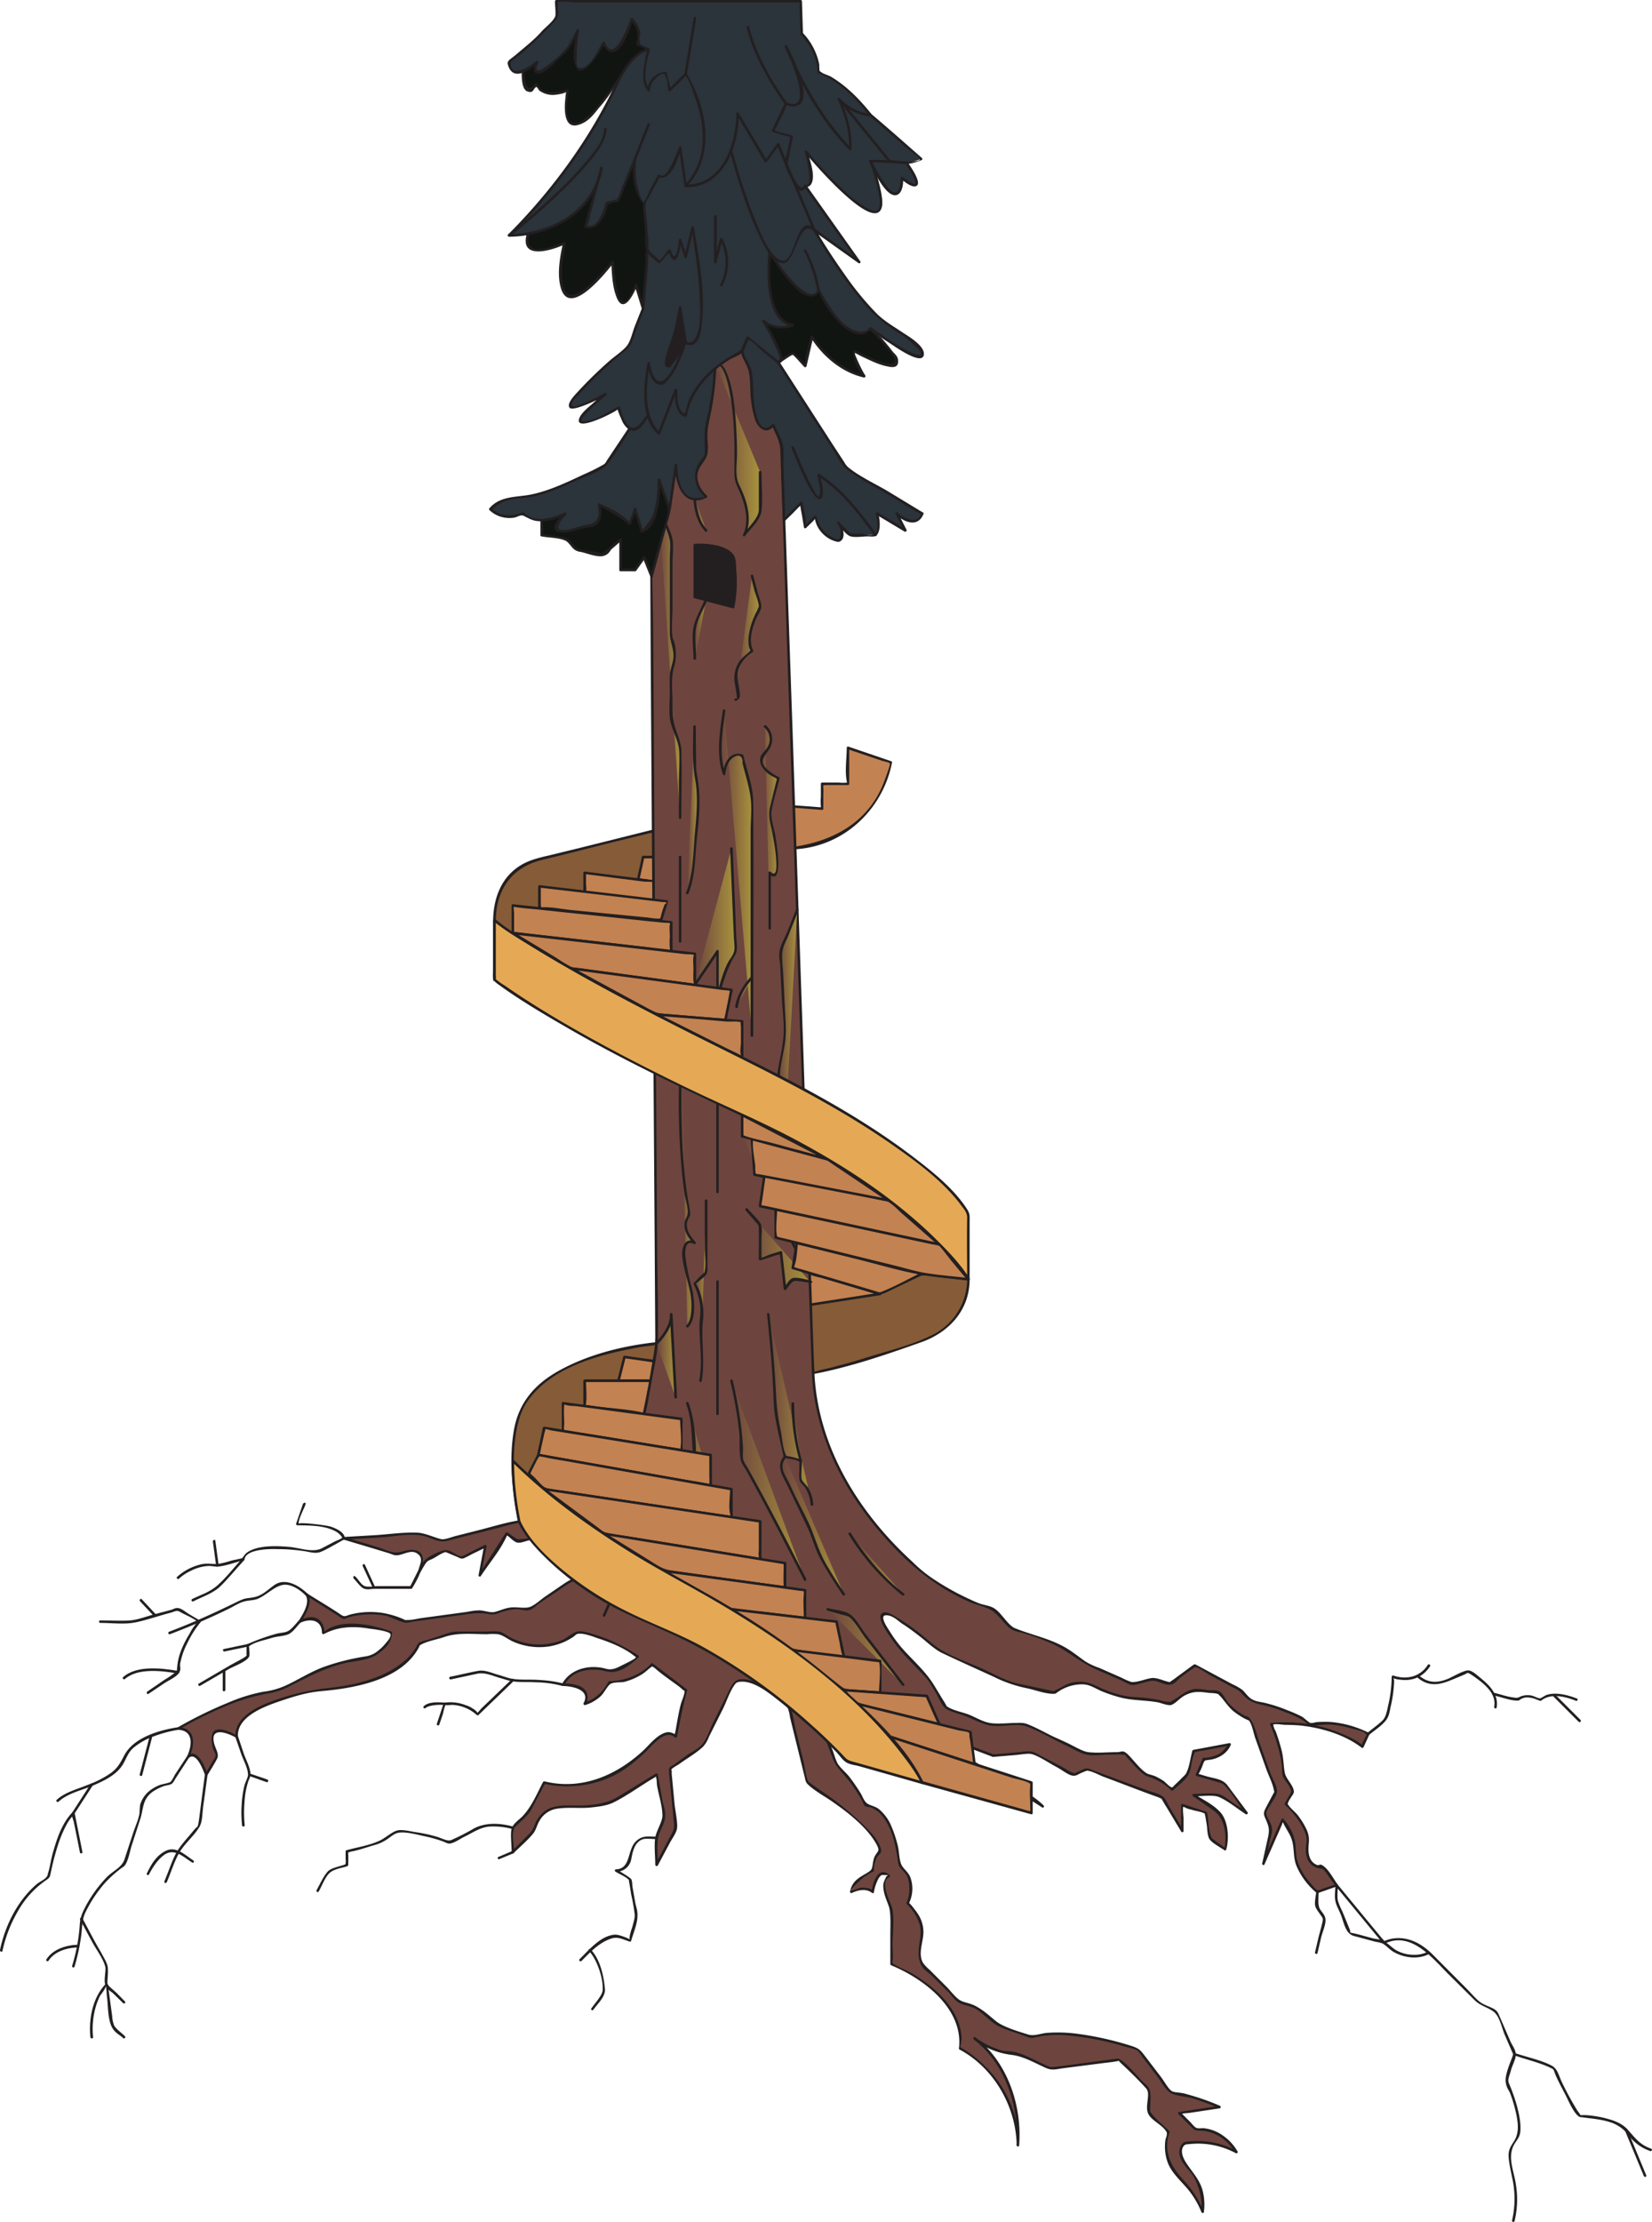 <svg height="1081.2" viewBox="0 0 804 1081.2" width="804" xmlns="http://www.w3.org/2000/svg" xmlns:xlink="http://www.w3.org/1999/xlink"><linearGradient id="a" gradientUnits="userSpaceOnUse" x1="402.87" x2="439.52" y1="801.44" y2="801.44"><stop offset="0" stop-color="#a8933d" stop-opacity="0"/><stop offset="1" stop-color="#a8933d"/></linearGradient><linearGradient id="b" x1="913.97" x2="949.82" xlink:href="#a" y1="719.65" y2="719.65"/><linearGradient id="c" x1="931.9" x2="953.15" xlink:href="#a" y1="685.21" y2="685.21"/><linearGradient id="d" x1="938.03" x2="968.67" xlink:href="#a" y1="741.73" y2="741.73"/><linearGradient id="e" x1="971.53" x2="997.53" xlink:href="#a" y1="760.48" y2="760.48"/><linearGradient id="f" x1="889.02" x2="896" xlink:href="#a" y1="579.36" y2="579.36"/><linearGradient id="g" x1="349.21" x2="349.21" xlink:href="#a" y1="655.85" y2="655.85"/><linearGradient id="h" x1="877.53" x2="886.85" xlink:href="#a" y1="659.12" y2="659.12"/><linearGradient id="i" x1="869.85" x2="881.1" xlink:href="#a" y1="763.53" y2="763.53"/><linearGradient id="j" x1="349.21" x2="349.21" xlink:href="#a" y1="553.59" y2="553.59"/><linearGradient id="k" x1="363.36" x2="394.18" xlink:href="#a" y1="607.86" y2="607.86"/><linearGradient id="l" x1="896.16" x2="901.64" xlink:href="#a" y1="627.38" y2="627.38"/><linearGradient id="m" x1="378.77" x2="388.03" xlink:href="#a" y1="497.71" y2="497.71"/><linearGradient id="n" x1="919.18" x2="950.96" xlink:href="#a" y1="585.31" y2="585.31"/><linearGradient id="o" x1="338.15" x2="358" xlink:href="#a" y1="448.89" y2="448.89"/><linearGradient id="p" x1="908.95" x2="923.95" xlink:href="#a" y1="424.36" y2="424.36"/><linearGradient id="q" x1="916.45" x2="923.95" xlink:href="#a" y1="482.19" y2="482.19"/><linearGradient id="r" x1="928.44" x2="936.78" xlink:href="#a" y1="402" y2="402"/><linearGradient id="s" x1="892.51" x2="897.68" xlink:href="#a" y1="393.42" y2="393.42"/><linearGradient id="t" x1="338.15" x2="343.63" xlink:href="#a" y1="306.28" y2="306.28"/><linearGradient id="u" x1="915.99" x2="927.95" xlink:href="#a" y1="310" y2="310"/><linearGradient id="v" x1="943.84" x2="947.67" xlink:href="#a" y1="696.16" y2="696.16"/><linearGradient id="w" x1="892.51" x2="903.84" xlink:href="#a" y1="702.2" y2="702.2"/><linearGradient id="x" x1="293.96" x2="300.96" xlink:href="#a" y1="778.24" y2="778.24"/><linearGradient id="y" x1="331.01" x2="331.01" xlink:href="#a" y1="437.61" y2="437.61"/><linearGradient id="z" x1="878.73" x2="889.02" xlink:href="#a" y1="322.21" y2="322.21"/><linearGradient id="A" x1="896" x2="901.64" xlink:href="#a" y1="249.32" y2="249.32"/><linearGradient id="B" x1="906.09" x2="927.95" xlink:href="#a" y1="218.05" y2="218.05"/><path d="m943.8 391.8v20.3s40-1.1 47.7-41.7l-20.8-7.1v17.5h-12.6v12.1z" fill="#c38251" transform="translate(-558 .6)"/><path d="m943.2 391.8v20.3a.6.6 0 0 0 .6.6c24.2-.8 43.7-18.9 48.3-42.1a.6.6 0 0 0 -.4-.8l-20.8-7.1a.6.6 0 0 0 -.8.6c0 5.1-1 11.2 0 16.2.3 1.5-.1.8.2.7a17.8 17.8 0 0 1 -4 0h-8.2a.6.6 0 0 0 -.6.6v6.5a19.7 19.7 0 0 0 0 4.2v1.1c-.2.4 1-.5.3-.4s-5.2-.4-7.3-.5l-6.7-.5c-.8-.1-.8 1.1 0 1.2l14.3 1.1a.6.6 0 0 0 .6-.6v-5.6c0-1.4.1-2.9 0-4.4s.2-2.2-.3-1.7 1.4.2 1.8.2h10.5a.6.6 0 0 0 .6-.6v-17.1c0-.7-1 .2-.4.3l1.9.7 14.2 4.8c.7.3 3.8.8 4.1 1.4s-2.2 7.2-2.7 8.5c-7.1 19.5-24.2 29.1-43.7 32-1.4.2-.2.5-.2.1-.2-2 0-4.2 0-6.2v-13.5a.7.7 0 0 0 -1.3 0z" fill="#231f20" transform="translate(-558 .6)"/><path d="m798.6 447.1c0-22.1 15.1-28.1 21.8-29.6 5-1.1 57.1-14.2 57.1-14.2v89.8l-78.9-16.9z" fill="#865b37" transform="translate(-558 .6)"/><path d="m799.3 447.1c.2-15.2 8.1-25.8 22.7-29.3 11.2-2.7 22.4-5.6 33.5-8.4l17.2-4.2c1.2-.4 3.1-.5 4.2-1.1s.1-1 0-.3c-.9 7.6 0 16 0 23.7v55.6c0 2.6-.7 6.5 0 9.1s-.6.2.7.2a9.3 9.3 0 0 1 -2.4-.5l-12.1-2.6-37.3-7.9-18.1-3.9c-2.3-.5-6.7-.6-8.8-1.9 0 0 .5 1 .4-.1a13.1 13.1 0 0 1 0-2.8v-25.6a.7.7 0 0 0 -1.3 0v29.1a.7.7 0 0 0 .5.6l78.9 16.9a.6.6 0 0 0 .8-.6v-89.8a.6.6 0 0 0 -.8-.6c-16.1 4-32.2 8.1-48.3 12-5.8 1.5-11.9 2.4-17.1 5.4-9.9 5.7-13.8 16.1-14 27 0 .8 1.2.8 1.3 0z" fill="#231f20" transform="translate(-558 .6)"/><path d="m1029.3 621.9a30.7 30.7 0 0 1 -20.4 29c-16.5 5.9-39.6 13.6-55.2 16.5l-2.7-32.9s6.2-17.3 24.3-23.1c7.1-2.2 25.3 12.2 31.5 7.8z" fill="#865b37" transform="translate(-558 .6)"/><path d="m1028.7 621.9a30.3 30.3 0 0 1 -16.2 26.7c-9.4 4.9-20.7 7.7-30.9 10.8-5.1 1.6-10.3 3.2-15.5 4.5-2.4.7-4.8 1.3-7.3 1.8-.9.2-4.7 1.2-4.5 1.4s-.4-4.5-.4-5.2l-.8-9.5c-.5-5.4-1.4-11.1-1.4-16.6 0-2.8 2.1-5.8 3.8-8.4 4.5-6.6 13.4-15.6 21.9-15.6s14.3 5.7 21 7.8a14.7 14.7 0 0 0 8 .5 26.7 26.7 0 0 1 5.6.3l17.3 2.1c.8.1.8-1.1 0-1.2l-10.2-1.3c-3.7-.4-8.3-1.7-12-1.4-1.5.1-2.7.9-4.4.7-3.2-.2-6.5-1.7-9.4-3-4.7-2-9.5-4.9-14.6-5.6-9.5-1.3-19.8 9.3-24.5 16.4-1.3 2-3.4 4.8-3.8 7.2s.3 4.6.5 6.5l2.2 26.6a.6.6 0 0 0 .8.6c17.9-3.4 35.3-9.4 52.5-15.5 13.5-4.8 23.5-15.6 23.5-30.6a.6.6 0 0 0 -1.2 0z" fill="#231f20" transform="translate(-558 .6)"/><path d="m810.7 739.7c-8.8-46.5 3.8-59.2 3.8-59.2 14.8-22.4 63-27.3 63-27.3v26.1z" fill="#865b37" transform="translate(-558 .6)"/><path d="m811.3 739.6c-2.7-14.5-4.6-29.8-1.9-44.4 1-4.9 2.4-9.8 5.3-13.9 11.7-16.7 34.7-22.7 53.8-26.2 2.7-.5 5.6-.7 8.4-1.2 1.1-.3 0-.7 0-.3a32.3 32.3 0 0 1 0 4.4v14.4c0 1.8-.1 3.6 0 5.3s-.2 1.8.1 1.3c-.6 1.1-2.5 2.2-3.5 3.1l-7.1 6.5-20.9 18.8-35.3 31.9c-.6.5.3 1.4.9.9l34.9-31.6 23.1-20.8 6.9-6.2c.7-.7 1.8-1.4 2.2-2.3s0-3 0-4.1v-22a.7.7 0 0 0 -.7-.7c-16.2 1.7-33.4 6-47.7 14-11.6 6.5-19.2 15.4-21.6 28.3-2.7 14.9-.8 30.4 1.9 45.1.1.8 1.3.4 1.2-.3z" fill="#231f20" transform="translate(-558 .6)"/><path d="m312.9 417.1-2.3 10.9 8.9 1.1v-12z" fill="#c38251"/><path d="m870.4 416.3-2.4 10.9c-.1.4.2.7.6.8l8.9 1.1a.6.6 0 0 0 .7-.6v-12.1a.7.7 0 0 0 -.7-.6h-6.5a.7.7 0 0 0 0 1.3h6.5l-.6-.7v12.1l.6-.6-8.9-1.2.6.8 2.4-10.9c.1-.8-1.1-1.1-1.2-.3z" fill="#231f20" transform="translate(-558 .6)"/><path d="m284.5 424.7v9.4l35 4.5v-9.5z" fill="#c38251"/><path d="m841.9 424.1v9.4c0 .4.3.6.7.6l34.9 4.5a.6.6 0 0 0 .7-.6v-9.5c0-.4-.3-.6-.7-.6l-34.9-4.4c-.8-.1-.8 1.1 0 1.2l17 2.2 11.9 1.5c1.3.1 4.9-.1 6 .7-1.2-.8-.6 1.6-.6 2.7s.1 3.7 0 5.5 1.1.1-.2 0l-3.4-.5-23.5-3c-1.7-.2-5.8.1-7.2-.9 1.2.8.6-2.5.6-3.6v-5.2a.7.7 0 0 0 -1.3 0z" fill="#231f20" transform="translate(-558 .6)"/><path d="m392.9 635.1v-15.9l35.5 10.5z" fill="#c38251"/><path d="m951.6 634.5v-6c0-2.5.7-6.3 0-8.8s.4-.5-.7-.5l1.2.3c1.7 1 4.3 1.3 6.1 1.8l28 8.3v-1.2l-35.4 5.5c-.8.1-.5 1.3.3 1.2l35.5-5.5c.6-.1.5-1 0-1.2l-35.5-10.5a.6.6 0 0 0 -.8.6v16a.7.7 0 0 0 1.3 0z" fill="#231f20" transform="translate(-558 .6)"/><path d="m303.9 660.4-2.9 11.5h16.4l2.1-9.4z" fill="#c38251"/><path d="m861.3 659.6-2.9 11.5a.6.6 0 0 0 .6.8h16.4a.6.6 0 0 0 .6-.5l2.1-9.3a.7.7 0 0 0 -.4-.8l-15.6-2.2c-.8-.1-1.1 1.1-.3 1.2l11.3 1.6c.7.1 4.4.8 4 .3s-.4.7-.6 1.3l-.8 3.6a16.3 16.3 0 0 0 -.7 3c0 1-.5.7.2.5-1.3.4-3.5 0-4.8 0h-11.4l.6.8 2.9-11.5a.6.6 0 0 0 -1.2-.3z" fill="#231f20" transform="translate(-558 .6)"/><path d="m284.5 671.9v12.3l28.9 3.9 4-16.2z" fill="#c38251"/><g transform="translate(-558 .6)"><path d="m841.9 671.2v12.4c0 .4.3.6.7.6l28.8 3.9c.3 0 .5-.3.6-.5l4-16.2a.6.6 0 0 0 -.6-.8h-32.8a.7.7 0 0 0 0 1.3h29c1.1 0 2.2.1 3.2 0s.4-.9-.3.2c-1.6 2.8-1.8 7.5-2.6 10.7-.3 1.1-.4 3-1 4s.7.2-.8-.2c-7.2-1.6-14.9-1.9-22.3-2.9l-4.4-.6c-1.1-.2-.4.8-.2-.6.5-3.6 0-7.6 0-11.3a.7.7 0 0 0 -1.3 0z" fill="#231f20"/><path d="m1041.4 853.7 18.6-1.6 20.8 10.9 6-2.7 36.8 13.7 9.8 16.4v-12.6l11.5 3.8 2.2 12.6 7.1 5c2.8-8.2-2.7-17.6-2.7-17.6l-12.6-8.7h12.1l13.7 8.7-11-14.8-13.2-3.8 3.3-7.7c9.9 0 12.6-7.1 12.6-7.1l-17.5 3.3-3.3 11.5-7.1 7.1a25.7 25.7 0 0 0 -12.6-7.1l-10.4-10.4h-18.7l-13.1-6-17-8.2h-17l-21.3-8.3-8.3-13.7-15.3-16.4c-25.5-35.9 20.3 2.4 20.3 2.4l35 16.2 21.4 4.5c6.3-6.3 16.4-4.5 16.4-4.5a61.3 61.3 0 0 0 20.3 7.2c8.8 0 19.7 2.7 19.7 2.7a25.4 25.4 0 0 1 12.1-6.7l11.5 1.3a30.9 30.9 0 0 0 14.8 13.1l12.6 35-5.5 10.4 3.3 7.7-3.8 17 9.3-21.4a24.2 24.2 0 0 1 6 15.9c0 9.9 11 19.2 11 19.2l9.3-3.3-6.6-8.8c-10.9 0-7.1-13.7-7.1-13.7-2.2-9.3-11-16.9-11-16.9l3.3-6.1-4.4-8.2c0-11.5-6-24.6-6-24.6 26.9-2.7 44.4 10.9 44.4 10.9l2.7-6.1c-14.8-7.8-27.9-4.8-27.9-4.8-5.2-5.2-23-9.9-23-9.9-7.1 0-11-6.7-11-6.7l-22.4-11.9-12.1 8.7-7.7-2.2-10.9 2.2-22.5-9.8c-11-11-35.3-16.7-35.3-16.7l-9.6-9.6c-14.8-3.9-31.3-15.4-31.3-15.4a177.5 177.5 0 0 1 -38.6-43.1c-17.2-27.2-17.8-56.6-17.8-56.6l-15.3-451.5-19.2-45.5-13.1 6-31.2 80.6 2.6 396.2s-9.2 67-23 75.6l-13.8 8.5-30 2.4-37.3 9.3-11.5-3.3-36.7 2.2 25.8 7.7c22.4-7.7 7.1 16.3 7.1 16.3l7.1-13.1 9.9-4.8 7.6 3.3 11.5-5.5-2.7 14.2 13.2-20.3 5.4 3.9c13.7-4.4 21.9.6 21.9.6h15.5l4.5-4.5 8.8-4.7-5.7 20.1-18.5 6.9-21.3 14.5c-8-2.2-16.7 2.2-16.7 2.2l-7.6-1.1-35.7 4.9a38 38 0 0 0 -30.1-1.8l-18.1-11.5c3.3 3.3-3.3 13.3-3.3 13.3 11.5-5.5 11.5 5.5 11.5 5.5 13.2-7.7 32.9 0 32.9 0 0 6.5-9.3 11.5-9.3 11.5-36.7 6-35.1 15.3-51.5 17.6s-42.7 17.4-42.7 17.4c11.5 0 4.9 13.7 4.9 13.7 4.4-4.4 8.8 8.8 8.8 8.8l5.4-9.3c-9.3-19.8 9.4-9.4 9.4-9.4-1.4-15.6 39.4-22.5 39.4-22.5 42.7-2.8 49.3-22.3 49.3-22.3l16.5-5.5h23c21.3 14.2 37.2 0 37.2 0 12.6 0 29.7 11.5 29.7 11.5-4.4 4.3-13.2 7.2-13.2 7.2-16.5-5.9-23.1 6.5-23.1 6.5 15.8 0 10.6 9.3 10.6 9.3 8.3-2.2 11.9-10.4 11.9-10.4a29.4 29.4 0 0 0 20.9-8.8l16.4 12.5-2.2 8.3-2.8 14.2c-6.6-6.6-14.2 10.5-30.6 18.7s-33.4 3.8-33.4 3.8l-7.5 14.2-7.7 7.8v11.8l10.2-10.2c3.8-13.7 14.2-11.5 14.2-11.5 20.7 0 24.7-3.3 24.7-3.3l20.8-12.6 3.6 20.6-3.6 10.1v13.1l9.3-17.5-2.7-29 16.4-12.1 15-30.2s6.3-5.9 26.4 12.1l9.1 36.7 14.1 9.9s21.3 16.5 21.3 23.6c0 0-3.7 2.7-3.7 9.3 0 0-10.4 4.9-10.4 10.4 0 0 6.9-3.6 10.4 0 0 0 2.3-13.3 7.9-7.7 0 0-5.4 2.2 1.3 15.9v26.9s37.1 15.3 33.4 41.1c0 0 28.1 14.8 28.1 47.1 0 0 2.7-34.5-21.1-52.1 0 0 9.8 7.7 21.2 7.7l15.8 7.1 33.4-4.4 14.6 14.6v11.2l9.4 9.4s-4.5 12.2 4.5 21.3 12.1 17.5 12.1 17.5 1.9-12.3-6-20.3-3.1-12.8-3.1-12.8a38.8 38.8 0 0 1 25.5 4.1s-6.4-12.2-19.7-11l-7.9-7.9 19.4-3s-12.9-5.8-23.6-7.2l-15.8-20.8s-34.5-12-52.1-6l-17-6.6s-10.3-10.4-17.7-10.4l-18.5-18.5s-2.7-4 0-14.9c0-8.2-7.1-14.8-7.1-14.8s5.7-11-3.8-18.1c0 0-2.1-28.5-16.4-29.6a86.9 86.9 0 0 0 -14.4-19.9l-4.2-10.9s5.4-1.6-2.3-16.9c0 0 10.9-1.8 16.7 4 0 0 17.3 25.6 57 28.9 0 0 21.9 4.1 33.2 15.3 0 0-44.4-28.3-64.7-39.9z" fill="#6d453e"/><path d="m1041.4 854.3 10.7-.9c2.6-.2 6.5-1 8.3-.4 3.9 1.3 7.8 4.1 11.4 6s6.1 4.3 8.7 4.5a4.8 4.8 0 0 0 2.3-.7 34.3 34.3 0 0 1 4.2-1.8c2.7.2 6.1 2.3 8.7 3.2 8.6 3.2 17.2 6.6 25.9 9.7.7.3 1.8.9 1.6.6s1.9 3.3 2.8 4.7l6.9 11.5a.6.6 0 0 0 1.1-.3v-5.8c0-1.8-.6-5 0-6.7-.4 1.1-.7.3.9 1.1s2.5.8 3.7 1.2 5 .9 6.1 2c-.6-.6-.2.5-.1.9l.6 3.6c.4 2.1.3 5.2 1.2 7.2s5.2 4.2 7.5 5.8c.4.3.8 0 .9-.4 1.5-5.2 1-14-3-18.2s-8.6-6-12.6-8.8l-.3 1.2c3.7 0 9.6-.9 12.5.4 4.5 2 8.8 5.6 12.9 8.3.5.3 1.3-.4.9-.9l-9.7-13c-2.4-3.3-6.2-3.4-10.1-4.5l-4-1.2c-.7-.3-.6.9.1-.3a25.7 25.7 0 0 0 2-4.5c.9-2.2.8-1.7 3.2-2.1 4.3-.5 8.7-3.2 10.3-7.3a.6.6 0 0 0 -.7-.8l-17.6 3.3c-.2 0-.3.2-.4.4-1 3.5-1.4 8.2-3.2 11.3-.4.6-2 2-2.8 2.9l-2.6 2.5c-1.1 1.1-1 1.3-1.8 1s-3-2.6-3.6-3a33 33 0 0 0 -4.1-2.3c-1.2-.5-3.5-1-4.1-1.4-3.3-2.1-6.1-6.1-8.9-8.9s-3-1.4-5.8-1.4c-4.5 0-9.3.5-13.7 0-2.7-.3-6.8-2.8-9.7-4.2s-4.8-2.2-7.2-3.3c-4.2-2-8.3-4.4-12.7-6.1-2.1-.9-4.2-.6-6.5-.6s-8.3.6-11.8 0-6.9-2.7-10.1-4-8.2-2.1-11-4.2a23.5 23.5 0 0 0 -1.5-2.6l-4.2-6.9c-3.7-6.3-9-11.2-14-16.5a63.3 63.3 0 0 1 -7.8-10.1c-1-1.6-5.5-7.9-2.1-8.1s6.3 3.1 8.3 4.3 6.3 4.4 9.3 6.8 6.1 5.4 9.7 7.2c8.4 4 16.9 7.8 25.4 11.7a64.5 64.5 0 0 0 16 5.5c3.9.8 9 2.8 13 2.7 1.4-.1.5.1 2.2-1a20.5 20.5 0 0 1 12.1-3.6c3.4.1 6.1 2.1 9.2 3.4a73.9 73.9 0 0 0 9.4 3.1c5.7 1.4 11.7 1.2 17.5 2.2 1.8.3 4.7 1.6 6.5 1.4s4.6-3.5 6.9-4.7c4.5-2.3 7.3-1.8 12.1-1.2a19.5 19.5 0 0 1 3.4.3c1.6.6.3-.1 1.7 1.2s3.8 5.1 6.4 7.3a38.7 38.7 0 0 0 5.8 3.8l1.6.7c.8.6-.1-.3.2 0 1.7 2.3 2.3 6.6 3.3 9.2l5.2 14.6c1.2 3.3 3.1 6.9 3.7 10.3.2 1.2.5.1-.3 1.6l-3.6 6.8c-1.6 3.1-1 3.4.4 6.8s1.3 4.8.2 9.5l-2.4 10.8c-.2.7.8 1.2 1.1.5l5.1-11.6 3.3-7.5a10.8 10.8 0 0 1 .8-1.9c-.1.1-.8-.8-.2.5 1.4 3.3 3.7 5.8 4.6 9.6s.4 7.8 2 11.7a34.7 34.7 0 0 0 9.7 13c.2.2.4.3.6.2l9.4-3.3c.3-.1.6-.6.3-.9-1.9-2.6-3.9-6.5-6.4-8.6s-2.3-.4-3.6-.9c-3.3-1.3-4.2-4.5-4.2-7.7s.9-5.3-.8-9.3a36.3 36.3 0 0 0 -4.3-7.1c-1.4-1.8-4-3.7-5-5.6s-.2.9 0-.1a10 10 0 0 1 1.5-2.9c.5-.9 1.6-2.1 1.5-3.1-.2-3-3.8-6-4.4-9s-.6-6.9-1.4-10.3a90.4 90.4 0 0 0 -3.1-10.1 7.2 7.2 0 0 1 -1-2.4c-.2-1.4-.8-.4.1-.8s4.4.2 5.6.2 4.7.1 7.1.3c10.4 1.1 21.8 4.4 30.2 10.9a.7.7 0 0 0 .8-.3l2.8-6.1a.8.8 0 0 0 -.2-.9 50.8 50.8 0 0 0 -18.7-5.3 54.8 54.8 0 0 0 -7 .1 8.4 8.4 0 0 1 -2.7.4c-1-.3-3.2-2.6-4.4-3.2a65.8 65.8 0 0 0 -6.6-2.9 74.6 74.6 0 0 0 -11.3-3.7c-2.2-.5-4.3-.6-6.3-1.8s-3-3.1-4.7-4.6a25.9 25.9 0 0 0 -4.6-2.6l-18.1-9.7h-.7l-6.8 5c-1.3.9-2.6 2-4 2.9s-.6.8-2.3.4-4.6-1.7-6.9-1.7-6.5 1.9-9.8 2c-.9 0 .1.1-1.1-.2a33 33 0 0 1 -4.3-1.9l-10.9-4.8a33.9 33.9 0 0 1 -6.7-3.1c-4-2.8-7.4-5.7-11.8-7.9-7.3-3.7-15.1-5.3-22.5-8.3-3.6-1.5-6.5-7.5-10.3-9.8-2-1.2-5.1-1.5-7.4-2.4s-6.8-3-10.1-4.7a130.5 130.5 0 0 1 -12-7.1 65.1 65.1 0 0 1 -10-8.2c-26.5-24.2-46.6-56.6-47.9-93.3-.5-12.5-.9-24.9-1.3-37.4l-2.6-75.8-3.3-96.9-3.3-99-2.9-84-1.7-50.2c-.1-2.2.2-4.9-.2-7.1-.9-4-3.4-8.1-5-11.9l-9.2-21.9-5-11.8a.6.6 0 0 0 -.9-.3l-8.3 3.8c-1.6.7-4 1.3-5.1 2.6s-2.4 6.2-3.4 8.7l-16.8 43.5-7.6 19.6c-1.1 2.8-2.8 5.8-3.4 8.7s0 5.5.1 8l.3 56.9.6 91.2.7 101.8.6 86.9.3 48.3a54.9 54.9 0 0 1 -1.1 10.4c-2.6 16.3-5.7 32.8-10.9 48.6-2.1 6.1-4.5 14.2-9.6 18.5s-8.4 5.4-12.5 7.9a19.4 19.4 0 0 1 -2.4 1.5l-5.1.3-12 1a117.3 117.3 0 0 0 -13.3 1.2c-6.4 1.1-12.8 3.1-19.1 4.7l-11.1 2.8c-1.9.5-4.3 1.5-6.3 1.6s-8.3-3.1-12.4-3.2c-6.7-.3-13.8.8-20.5 1.2l-15.4.9c-.7.1-.9 1-.2 1.2l13.4 4 8.9 2.7c1 .3 2.5 1.1 3.7 1 3.1 0 6.9-3 10-.9s1.6 4.7 1 6.9a34.8 34.8 0 0 1 -4.5 9.3l1.1.7c2.1-3.9 4-8.1 6.4-11.8 1-1.5 1.3-1.5 3.3-2.4s4.7-3.1 6.8-3.4c-.4.1.6.3 1.4.7l3.8 1.6c1 .4 1.8 1 2.8.9s4.1-2 5.7-2.7l5.8-2.8-1-.7-2.7 14.3a.6.6 0 0 0 1.1.4c4-6.1 9.3-12.3 12.3-18.8a4.7 4.7 0 0 1 .7-1.2c.7-.4-1.2-.1-.2.3s3.1 3 4.9 3.4 4.2-.8 5.9-1.1a28.4 28.4 0 0 1 12.3.4c2.3.6 3.6 1.5 5.8 1.5 4.1.1 8.6.6 12.6 0s3.5-2.5 5.6-4.2 6.2-3.4 9.2-5l-.9-.7-4.8 16.9a14 14 0 0 1 -.9 2.9c.3-.4 0 0-1 .3-3.2 1.1-6.4 2.4-9.6 3.6a47 47 0 0 0 -11.1 5.2l-9.2 6.3c-2.3 1.5-5 4.2-7.6 5.2s-6.8-.2-10.2.4-6.1 2.2-8.2 2.2-4.6-1-6.8-.9a30.9 30.9 0 0 0 -5.2.7l-22.1 3c-2.3.3-4.8 1-7.1 1s-.5.2-2.5-.6a42.6 42.6 0 0 0 -10-2.9 39.3 39.3 0 0 0 -14.5.6c-3.1.7-3.4 1.7-5.5.3-5.3-3.6-11-6.9-16.5-10.4-.5-.3-1.2.3-.8.8 2.6 3.5-1.3 9.6-3.3 12.7-.4.6.3 1.1.9.8 5-2.2 10.4-1.4 10.5 5a.7.7 0 0 0 1 .5c6.8-3.7 14.6-3.9 22.1-2.6 1.5.2 9.5 1.1 10.2 2.6s-2.1 4.2-2.7 5a20.6 20.6 0 0 1 -3 2.9 12.3 12.3 0 0 1 -6.4 3 111.3 111.3 0 0 0 -19.7 4.9c-6.8 2.4-12.7 6.3-19.2 9.3a37.6 37.6 0 0 1 -10.9 3 81.8 81.8 0 0 0 -16.8 5.2 205 205 0 0 0 -24.9 12.2.6.6 0 0 0 .3 1.1c7.6.4 6.8 7.6 4.4 12.8-.3.7.4 1.2.9.8 3.6-2.9 6.9 6 7.8 8.5a.6.6 0 0 0 1.1.1c1.6-2.7 3.3-5.3 4.7-8s-1.2-5.3-1.6-8.7c-1.1-7.1 7.3-3.7 10.8-1.7a.7.7 0 0 0 1-.6c-.5-9.9 13.6-14.8 21-17.3s13-4.1 19.6-4.7c15.8-1.4 38.5-5.2 47.2-20.8.3-.4.4-1 .7-1.4s-.6.3.2-.2c3.3-2 8.3-2.7 11.9-4 6.6-2.2 13.7-1.3 20.7-1.3a30.1 30.1 0 0 1 5.2 0c2.5.4 4.8 2.4 7.2 3.5a31.6 31.6 0 0 0 17.4 2.5 29.4 29.4 0 0 0 12.1-4.7c.5-.3 1.3-1.2 1.9-1.4 2.6-.7 7.3 1.1 9.8 2 5.9 1.9 13.1 4.7 18 8.7l.8.5c.5.8 0-.5-.1.2s-5 3-6 3.5c-3 1.5-5.3 2.9-8.5 2-7.8-2.2-17.3-.1-21.4 7.5a.6.6 0 0 0 .5.9c4.6.1 13.6 1.8 10 8.4a.7.7 0 0 0 .7.9 19.9 19.9 0 0 0 7.5-4.2c1.8-1.7 2.8-4.1 4.4-5.7s5.5-.9 7.6-1.5a31.6 31.6 0 0 0 8.4-3.7c1.7-1.1 3-2.5 4.6-3.6s.6-.4-.1-.5 1.3.9 1.6 1.2c3.7 3.3 8.1 6.2 12.1 9.2.7.6 2.6 2.5 2.3 1.5.4 1.7-1.4 5.3-1.8 7-1 3.8-1.6 7.7-2.3 11.5a24.7 24.7 0 0 1 -.6 2.9c-.4 1.6.3.1.2.1s-2.2-1.3-3.9-1c-4.5.8-8.3 5.7-11.3 8.6-13.1 12.3-30.3 19.8-48.4 15.3a.8.8 0 0 0 -.7.3c-3.1 5.9-5.6 12.2-10.3 17-1.7 1.6-4.3 3.4-5 5.7s0 8.1 0 11.4c0 .6.6.9 1 .5 3.1-3.1 6.6-6 9.4-9.4 1.5-1.8 1.8-4 3.1-6.2a11.8 11.8 0 0 1 8-5.9c5.6-1 11.6-.1 17.3-.7 3.5-.4 7.3-.8 10.5-2.3 6.2-3 12.7-7.7 18.8-11.4a23.9 23.9 0 0 0 2.1-1.3c.9-.7.2.1-.3-.7.8 1.2.7 3.8.9 5.2.8 4.6 2.6 9.9 2.6 14.6-.1 3-2.9 7.1-3.5 10.6s0 9 0 13.2a.7.7 0 0 0 1.2.4l5.6-10.5c1.1-2.3 3.4-5.1 3.8-7.6s-.8-8.3-1.2-11.8l-1.4-14.8c0-.7.1-2.6-.4-1.8.7-1.1 3.2-2.3 4.3-3.1 3.7-2.7 8.2-5.2 11.5-8.4a15.1 15.1 0 0 0 2.7-4.6l6.9-13.8c1.8-3.7 3.3-8.4 5.7-11.7.8-1 1.3-1.3 3.2-1.4 5.3-.2 10.7 3.6 14.9 6.5 2.3 1.6 6.4 4.1 7.8 6.6a20.7 20.7 0 0 1 1 4.3l7.1 28.9c.5 2.1.5 2.7 1.9 4 3.5 3.2 8.1 5.6 11.9 8.3 7.5 5.2 16.8 12.5 21.2 20.6 1.6 3 .9 2.9-.6 5.3s-1 5.8-2.1 7.1-4.7 2.8-6.5 4.4a9.6 9.6 0 0 0 -3.7 6.3.6.6 0 0 0 .9.5c3-1.4 6.8-2.3 9.7-.1.3.3 1 .3 1-.2a21.8 21.8 0 0 1 1.8-5.8 6.3 6.3 0 0 1 1.9-2.6 14.7 14.7 0 0 1 3.1.1c0 .2-.8.5-.8.7s-1.3 2.3-1.4 3.9c-.2 3.6 1.4 7 2.6 10.3s.8 9.8.8 14.4v13.9a.7.7 0 0 0 .4.6c15.8 6.5 35.3 21.1 33 40.5a.5.5 0 0 0 .3.5c16.8 9 27.5 27.8 27.8 46.6a.6.6 0 0 0 1.2 0c1.5-19.3-5.7-40.7-21.4-52.6-.6-.5-1.2.6-.6 1.1a37.4 37.4 0 0 0 18.3 7.5c5.9.7 11.2 3.9 16.6 6.3 2.9 1.3 4.6.8 7.8.3l19.4-2.5c2.3-.3 4.6-.5 6.9-.9s1.1-.5 2.3.6c4.3 4 8.6 8.2 12.5 12.5 2.3 2.5-.5 8 .8 11.8s7.2 5.8 9.1 9.4c.7 1.1.2-.8.2.7s-.5 2.1-.7 3.1a22.9 22.9 0 0 0 1.3 11.6c2.5 5.9 8.1 9.9 11.6 15.1a41.2 41.2 0 0 1 4.6 8.5c.2.5 1.1.7 1.2 0a26.8 26.8 0 0 0 -.1-8c-1-6.8-4.6-10.1-8.2-15.5-1.5-2.1-3.7-6.4-1.3-8.9.6-.6 1.3-.6 2.7-.7a38.7 38.7 0 0 1 22.4 4.4c.6.3 1.2-.3.9-.8a23.9 23.9 0 0 0 -7.5-8 19.6 19.6 0 0 0 -8.8-3.3c-1.3-.1-3 .3-4-.3s-2.1-2.1-2.8-2.8l-3-3a13.6 13.6 0 0 0 -1.2-1.2c-1.1-.6.8-.2-.7.6 1.4-.7 3.9-.6 5.4-.9l14-2.1a.7.7 0 0 0 .1-1.2c-2.8-1.2-5.6-2.3-8.5-3.3s-5.6-1.8-8.5-2.6-5.2-.4-6.7-1.4-3.7-5-5.2-6.9l-7.1-9.3c-2.7-3.5-3.2-4.4-7.3-5.7a151.6 151.6 0 0 0 -25.7-5.8 72.2 72.2 0 0 0 -15.4-.5c-3.1.3-6.1 1.7-9 .8-4.8-1.5-12.3-3.7-15.8-6.6s-5.9-5.1-9.3-7-5.9-1.8-8.1-3.1-4.6-4.6-6.6-6.6l-8.2-8.2a20.2 20.2 0 0 1 -3.2-3.4c-2.7-4.8.5-10.7.2-15.7s-2.4-8-4.9-11.1c-.3-.5-2.3-2.8-2.2-2.3s.7-1.4.9-1.9a16 16 0 0 0 -.3-11c-1.3-2.7-3.7-4-4.5-6.5s-.8-5.3-1.3-7.8a60.5 60.5 0 0 0 -3.6-10.9 21.2 21.2 0 0 0 -5.9-7.7c-2-1.5-4.8-1.7-6.1-3.1s-1.8-3.2-2.7-4.6a89.7 89.7 0 0 0 -5.6-8.1c-1.7-2.1-4.1-4-5.5-6.2a23.8 23.8 0 0 1 -1.6-4 42.9 42.9 0 0 0 -1.9-5c-.6-1.2-.6-1.8-.9-1.1.4-.9 1.5-1.3 1.9-2.5.9-3.1-.5-6.8-1.5-9.6a28.8 28.8 0 0 0 -1.3-3.1c-.9-1.3-1.7-1.1-.7-1.7s4.3-.1 5.7 0c7 .7 9.3 4.3 13.5 8.7a71.1 71.1 0 0 0 16.8 13.1 86 86 0 0 0 31.5 10.7 80.6 80.6 0 0 1 22.5 6 49.1 49.1 0 0 1 15.3 9.7l.8-1c-21.3-13.6-42.7-27.4-64.7-39.9l-.4 1.1 40.5 15.3c.8.3 1.1-.9.4-1.2l-40.6-15.3c-.7-.2-1.1.8-.5 1.1 22 12.6 43.3 26.3 64.7 40 .6.4 1.2-.5.7-1-7.2-6.9-16.8-10.9-26.2-13.7s-17.1-2.7-25.5-5.2c-15.3-4.5-27.6-13-38.1-24.8-4.2-4.8-11.6-5.6-17.6-4.7a.6.6 0 0 0 -.4.9c.8 1.7 7.3 14.4 2.7 16a.7.7 0 0 0 -.5.8c1.2 3.1 2.3 6.4 3.7 9.5s6.1 7.5 8.8 11.4c1.5 2.2 3 4.4 4.3 6.7s1 2.6 1.8 3.3 1.9.5 2.9.8a13.2 13.2 0 0 1 5.8 4.4c4.9 6.3 6.4 14.8 7.5 22.5.4 2.9 2.5 3.4 4.1 6.1s2 9.2 0 13.3a.6.6 0 0 0 .1.7 23.4 23.4 0 0 1 6.4 10.4c1.2 5.3-1.4 10.7-.4 16.1s3.6 5.8 6.3 8.5l8.1 8c1.4 1.5 3.2 4.1 5 5.1s5.8 1.5 8.5 3.1 6 5.2 9.3 7.4 10.1 4 14.7 5.8c2.2.8 2.5 1 4.9.4a50.4 50.4 0 0 1 15-.9 140.9 140.9 0 0 1 28.1 5.4c2 .6 4.6 1 6.4 2s-.4-.4.2.2a22.1 22.1 0 0 1 2.2 2.9l7.2 9.5c1.8 2.3 3.6 5.9 6 7.7s7.7 2 11 2.9a119 119 0 0 1 13 4.8v-1.1l-19.4 3c-.5 0-.6.7-.3 1l5.7 5.7c2.4 2.4 2.1 2.2 5.4 2.4 6.8.3 13.3 4.8 16.5 10.7l.8-.9a40.4 40.4 0 0 0 -22.1-4.7c-2.6.2-4.2.1-5.3 2.6-2.1 5.2 2.2 9.3 5.2 12.9s5.8 12.3 4.9 18.7h1.2a49.1 49.1 0 0 0 -10.3-15.8c-5.9-6.5-9.4-14-6.3-22.7a.7.7 0 0 0 -.1-.6c-2.8-2.8-6.2-5.4-8.6-8.5-1-1.3-.7-.7-.7-2.8s.4-5.3 0-7.7-1.8-3.3-3.8-5.2-6.5-7.7-10.3-10.3c-1.5-1.1-2.1-.7-4.1-.5l-14.2 1.9-13.7 1.8c-2.9.4-3.5-.2-6.5-1.6s-7.8-4-11.8-5.2-5.6-.5-8.3-1.3a43.7 43.7 0 0 1 -6.8-2.7 43.2 43.2 0 0 1 -5.8-3.6l-.6 1.1c15.3 11.6 22.2 32.7 20.8 51.5h1.2a53.9 53.9 0 0 0 -16.5-38.5 57 57 0 0 0 -10.1-8.1 8.7 8.7 0 0 1 -1.8-1.1c-.1-.2.6-4.3.5-4.9a21.3 21.3 0 0 0 -.7-4.4c-3-11.9-13.4-20.6-23.5-26.7-2.9-1.7-6.8-2.9-9.4-4.9-.6-.5-.1.1 0 .3a7.5 7.5 0 0 1 0-1.5c.4-2.4 0-5.1 0-7.5 0-5.6.9-11.9 0-17.4-.4-2.8-6.8-13.4-1.6-15.7a.7.7 0 0 0 .2-1c-2-1.8-4-2.2-5.9-.1a13.2 13.2 0 0 0 -2.1 4.3c-.3.9-.4 1.8-.7 2.6l-.2.6c.8-.2-1.7-1.3-1.3-1.1s-2.6-.4-3.6-.3-4 1.6-4.8 1.3 4.9-5.6 6.2-6.5a31.8 31.8 0 0 1 4.4-2.6.5.5 0 0 0 .3-.5 13.5 13.5 0 0 1 1.7-6.8c.4-.6 1.5-1.4 1.7-2a4 4 0 0 0 -.4-3c-1.7-4.4-5.7-8.1-9-11.3a145 145 0 0 0 -17.3-14.1l-6.2-4.3-2.3-1.7c-1.4-2.6-1.7-6.8-2.4-9.7l-3.9-15.9c-.8-3.3-1.1-7.4-2.6-10.5s-9.3-8.2-13.2-10.4-6.9-3.5-10.6-3.4-4.8 3.1-6.6 6.8l-7.1 14.3c-1.6 3.1-2.8 7.2-4.9 10s-5.6 4.2-7.8 5.8l-5.9 4.3c-.7.6-2.4 1.3-2.8 2.1s.4 7.1.6 9.2l1.6 16.8c.4 3.9-.2 4.4-2.2 8.1l-6.7 12.6 1.2.3c0-4-.6-8.5 0-12.5s3.1-6.9 3.5-10.5-1-6.1-1.4-8.8l-2.2-12.2c0-.4-.6-.5-.9-.4l-18.8 11.5c-4.4 2.6-9 3.4-14.4 3.9-7.2.7-16.9-1.6-22.4 4.2a16 16 0 0 0 -3.4 5.4 12.2 12.2 0 0 1 -3.3 5l-7.8 7.8 1.1.4c0-3.2-1.1-8.4 0-11.4.3-.7-.3.5.1-.3a11.4 11.4 0 0 1 1.9-1.9c1.6-1.6 3.4-3.1 4.9-4.9s2.6-4.3 3.8-6.6l3-5.6a15.5 15.5 0 0 1 1.2-2.2c.7-.9-.6-.1-.2-.2s3.2.6 4.3.7a54.9 54.9 0 0 0 8.1.4 50.5 50.5 0 0 0 21.2-5.1c5.9-2.9 11-7.2 15.8-11.7 3.1-3 9.5-11.2 14.1-7a.7.7 0 0 0 1.1-.3c1.4-7.6 2.9-15.1 4.9-22.5a.6.6 0 0 0 -.3-.7l-16.4-12.5a.6.6 0 0 0 -.8.1c-5.1 5.6-13 8.4-20.4 8.6a.5.5 0 0 0 -.5.3 19.6 19.6 0 0 1 -11.6 10.1l.7.9a6.7 6.7 0 0 0 .2-6.3 7.2 7.2 0 0 0 -4.5-3.1 18.2 18.2 0 0 0 -5.2-.8c-.8 0-1.3 1.5-.5.1 3.7-6.7 12.9-7.9 19.5-6.1s12.1-3 16.1-6.7a.7.7 0 0 0 -.1-1 92.2 92.2 0 0 0 -11.9-6.6 74 74 0 0 0 -8.9-3.4c-2.3-.7-6.9-2.3-9.3-1.5s-4.8 3.2-7.3 4.2a30.4 30.4 0 0 1 -24.7-1.4c-1.9-.9-3.6-2.5-5.6-2.9a32.5 32.5 0 0 0 -5.4 0h-14.8c-2.6 0-4.5.7-7.1 1.6l-7.3 2.4c-1.2.4-3.5.7-4.5 1.5a8.4 8.4 0 0 0 -1.3 2.1 26.1 26.1 0 0 1 -5.2 6.3c-9.7 8.5-23.4 11.9-35.8 13.4a116.2 116.2 0 0 0 -23.2 4.6c-7.8 2.5-18.9 6.2-22.8 14.1-.3.8-1.9 5.1-.1 4.5a13.2 13.2 0 0 1 -2.7-1.3c-2.2-.9-5.7-2.4-8.1-1.1s-1.7 7.1-.6 9.8c.5 1 1.1 1.8.9 2.7s-1.2 2.2-1.6 2.9l-3.5 5.9h1.2c-1.2-3.5-4.9-13.1-9.8-9l.9.7c3-6.2 3.2-14.2-5.4-14.6l.3 1.2a198.3 198.3 0 0 1 25.8-12.6 100.7 100.7 0 0 1 18.4-5.1 32.1 32.1 0 0 0 9.6-3.3c8.7-4.4 16.7-8.7 26.2-11.1 5.4-1.4 12-1.3 16.6-4.5s6.9-5.9 7.2-10.5c.1-.3-.2-.5-.4-.6-8.6-3.3-22.4-6.1-30.8-1.2-2.3 1.3-1.1 2.2-1.8 0a10.9 10.9 0 0 0 -1.5-3.5c-2.7-3.6-7.2-2.3-10.8-.7l.9.8c2.2-3.4 6.2-10 3.3-13.9l-.9.9 15.4 9.7c.9.6 2.1 1.7 3.2 1.8a8 8 0 0 0 2-.7 33.7 33.7 0 0 1 7.7-1.4 37.1 37.1 0 0 1 10 .4c3.5.7 6.8 2.9 10.1 3.5a10.6 10.6 0 0 0 3.5-.5l22.3-3c4.9-.7 9.1-1.5 13.6-.9 2.6.4 3.6.7 5.9-.2a30.3 30.3 0 0 1 8.4-2c2.1-.1 4.8 1 6.7.5s3.5-2.4 4.8-3.3l10.3-6.9a45.7 45.7 0 0 1 11.7-6.3c3.8-1.4 7.8-2.6 11.5-4.3 1.5-.7 1.3-.4 2-1.8 1.7-3.1 2.2-7.6 3.2-11l2.3-8.2c.1-.6-.5-1-.9-.7-4 2.1-8 3.8-11.2 7s-1.6 2.1-4.2 2.1h-9.5c-3.9 0-6.2-1.5-10.5-2.1s-8.7.6-13.3.9c-2.2.2-2.1.1-4.1-1.3l-2.7-1.9a.8.8 0 0 0 -.9.2l-13.1 20.4 1.1.5 2.7-14.3c.2-.5-.4-.9-.9-.7l-5.7 2.8c-1.3.6-4.7 2.6-5.5 2.7-2.3.1-5.6-3.8-8.8-2.9s-7.6 3-9.6 5.3-4.6 8.5-6.8 12.4c-.3.7.7 1.3 1.1.7 2.7-4.3 9.9-17.3.8-18.6-3.1-.5-6.1 1.4-9 1.2s-5.5-1.6-8-2.4l-17-5.1-.2 1.3 18.4-1.1c5.8-.4 12.5-1.8 18.3-1.1s8.9 3.9 13.6 2.8l23.3-5.9c4.5-1.1 9.3-2.7 13.5-3.1l23.3-1.8c3.5-.3 5-.3 7.8-2 6.7-4.1 13.3-7.1 17.2-14.1 8.5-15.4 11.6-34.5 14.7-51.6 1.1-6.2 2.7-12.6 2.9-18.9.2-15.9-.3-31.9-.4-47.8l-.6-94.1-.7-109.1-.6-94.3c-.1-16-.9-32.1-.3-48.1.1-4.9 3.7-11.1 5.6-16l18.8-48.4 6-15.6c.7-1.7.5-1.3 1.3-1.8 3.3-2.1 7.6-2.7 10.8-5a4.5 4.5 0 0 1 1.2-.6c.6 0-1-.8-.6-.2s.5 1.4.8 2l3.7 8.8 10.1 23.9c2 4.8 4.4 8.5 4.5 13.5l.6 18 2.5 72.7 3.5 103 3.7 109.3 3.1 91.3 1.8 50.5a122.6 122.6 0 0 0 1 13.5c4.1 28.2 18.1 52.6 37.4 73.3 11.1 11.9 22.6 21.1 37.5 27.9 4.2 2 10 2.7 13.4 5.8s5 6 8 8a14.5 14.5 0 0 0 4.3 1.4 111.7 111.7 0 0 1 14.7 5.2c7.9 3.4 14 9.2 21.9 12.7l12.1 5.3c1.6.7 3.7 2.1 5.5 2.4s6.6-1.6 9.6-2 5.8 2.1 8.7 1.9 3.9-2.5 5.5-3.6l4.8-3.5c.7-.5 2.8-1.6 1.8-1.6 2.2.1 5.9 3.1 7.8 4.1l10.9 5.8c2.1 1.1 3.2 1.6 4.4 3 3.1 3.6 6 4.8 10.5 5.7a65.4 65.4 0 0 1 10.6 3.4 55.8 55.8 0 0 1 7.9 3.5c1.4.7 3.1 2.7 4.5 3s6.4-.6 9.1-.5a46.3 46.3 0 0 1 10.5 1.9c1.8.5 6 1.3 7.1 2.5s.5.6-.2 2.2-2.3 3.7-.9 3.7c-.3 0-1.1-.8-1.4-1-2.5-2-5.8-3.4-8.8-4.7a70.3 70.3 0 0 0 -34.5-5.3.6.6 0 0 0 -.5.9 81.9 81.9 0 0 1 3.7 10.5 56.6 56.6 0 0 1 1.9 9.1c.2 1.7 0 3.6.5 5.3s3.8 5 4.1 7.5.2-1.1-.1.3a8.4 8.4 0 0 1 -1.1 2.1l-1.9 3.4a.8.8 0 0 0 .1.8 39.9 39.9 0 0 1 8.9 11.5c1.2 2.6 1.8 4 1.5 6.6s-.3 2.8-.3 4.2c.2 3 1.2 6.2 4.1 7.7s3.2.5 4.3 1.3 2.8 3.6 3.9 5.2l1.6 2.1c.8 1.1.8-.3.5 0s-4.2 1.4-6 2.1a11.3 11.3 0 0 1 -2.4.8c-1 .1.8.5-.4-.1s-3.4-3.5-4.6-4.9a28.5 28.5 0 0 1 -5.2-9.7c-.8-3.5-.4-7-1.4-10.5a22.4 22.4 0 0 0 -5.3-9.5c-.2-.3-.8-.3-.9.1l-9.4 21.4 1.2.5 2.5-11.3c.6-2.4 1.5-4.6.9-7s-2-3.8-2.5-5.8-.3-.3-.2-.8a9.2 9.2 0 0 1 1.6-3.1c1.1-2.1 3.7-5.2 3.7-7.6s-2.2-6.1-3.1-8.4l-5.2-14.5c-1.3-3.5-2.1-7.8-4-11s-2-1.9-3.9-3a33.5 33.5 0 0 1 -7.5-6c-1.3-1.5-2.6-4.7-4.4-5.6s-4.1-.4-5.6-.6a38.1 38.1 0 0 0 -5.7-.6c-4.4.2-7.8 3.6-11.3 5.6-2 1.2-.3.6-2.3.7a20.5 20.5 0 0 1 -4.3-.9 89.6 89.6 0 0 0 -11.6-1.4c-6.6-.3-13-2.5-18.9-5.4-4.3-2-7.3-2.6-12.1-1.6-3 .7-4.7 2.2-7.4 3.4s0 .5-1.2.7a11.1 11.1 0 0 1 -2.5-.5l-14.3-3c-6-1.2-11.5-4.3-17.2-7s-15-5.8-21.5-9.9c-3.8-2.4-8-6.5-11.9-9.3a92.6 92.6 0 0 0 -9.2-6.2c-1.5-.9-4.3-2.8-6.2-2.4-4.9 1.1 2 10.3 3.1 12 4.7 7.1 11.1 13.1 16.9 19.3 2.1 2.2 3.4 4.8 5 7.4s2.9 6.4 5 8 6.6 2.6 9.3 3.6 7.8 3.7 11.7 4.6c5.6 1.3 13.3-1.2 18.1.5 6.6 2.3 12.8 6.2 19.2 9.2 3.2 1.4 6.9 3.9 10.3 4.6s7.5 0 10.9 0 4.3-.2 6.5 0 .8-.3 2.1 1.1 5.7 6.8 8.9 8.9a10.8 10.8 0 0 0 1.9.8 28.9 28.9 0 0 1 11 6.6.6.6 0 0 0 .8 0c2.3-2.3 5.9-4.7 7.4-7.5s1.3-4.6 1.8-6.6.6-2.5 1.1-3.7-.1-.5.3-.8 4.7-.8 6.4-1.2l8.5-1.6a12 12 0 0 0 2-.3c.3-.1-.3-.9-.7-.5s-.2.6-.5.7-1.9 2.5-3.5 3.5a15.6 15.6 0 0 1 -7.9 2.1.5.5 0 0 0 -.5.3l-3.3 7.7a.6.6 0 0 0 .4.9l8 2.3c2.2.7 4.4 1.1 5.4 2.1 3.9 4 7 9.4 10.3 14l.9-.9-6.1-3.9c-2.2-1.4-4.8-3.8-7.4-4.7s-8.8-.2-12.6-.2a.6.6 0 0 0 -.3 1.1l10 7c4 2.8 5.6 7.7 5.8 12.9a43.6 43.6 0 0 1 -.3 5c-.6.1-2.2-1.5-2.7-1.8s-3.4-2.3-3.8-3c-1.5-3.3-1.4-8.4-2.1-12a.7.7 0 0 0 -.4-.5l-11.5-3.8a.6.6 0 0 0 -.8.6v12.6l1.2-.3-6.2-10.3c-1.2-1.9-2.3-5.1-4.1-6.4s-5.8-2.2-8.1-3.1l-14.4-5.3-12.3-4.6c-2.6-1-3.1-.3-5.8.9a14.3 14.3 0 0 0 -2.2 1.1c.4 0-.3-.3-.5-.3-1.8-.6-3.7-2-5.4-2.9l-12.9-6.7c-2.5-1.4-4.3-.9-7.2-.6l-13.5 1.2c-.8.1-.8 1.3 0 1.2z" fill="#231f20"/><path d="m1224.3 843.6c2.5-2.1 5.8-4.2 7.9-6.7s2.1-5 2.7-7.4a64.5 64.5 0 0 0 1.4-8.8c.1-1.2.2-2.3.2-3.5s-1-1.4-.2-1.1 2.5.6 2.9.6c6.2.9 11.4-1.3 14.8-6.5.4-.7-.7-1.3-1.1-.7-3.7 5.9-10.5 7.4-16.8 5.2a.7.7 0 0 0 -.8.6 63.1 63.1 0 0 1 -1.8 14.4c-.4 1.9-.9 4.5-2 6.1s-5.6 4.8-8.1 6.9c-.6.6.3 1.4.9.9z" fill="#231f20"/><path d="m1247.6 815.5c5.9 5.1 11.4 3.7 17.7 1l5.5-2.3c.5-.2 1.2-.8 1.8-.8s-1-.2 0 .1 4.5 2.9 5.9 4c3.7 3 7.7 7 6.7 12.4-.2.8 1 1.2 1.2.4 1-5.8-2.8-10.2-7-13.7-1.7-1.3-4.8-4.5-7-4.4s-7.1 2.9-9.4 4c-5.1 2.1-9.8 2.5-14.5-1.6-.6-.5-1.5.3-.9.9z" fill="#231f20"/><path d="m1325.4 825.9c-4.3-1.7-9.7-3.1-14.2-1.9-1.3.3-2.9 1.7-3.7 1.8s-3.1-1.2-4.4-1.4a9.6 9.6 0 0 0 -5.3.6 3.8 3.8 0 0 1 -3 .4c-3.2-.3-6.6-1.6-9.8-2.3a.6.6 0 1 0 -.3 1.2c3.5.8 7.2 2.2 10.8 2.6h1.7a6.1 6.1 0 0 1 4.8-1.5 15 15 0 0 1 2.9.6l2.5 1a.9.9 0 0 0 .7-.1c4.7-3.8 11.9-1.9 16.9.1.8.3 1.1-.9.4-1.2z" fill="#231f20"/><path d="m1327.2 836.3-12.5-12.5a.6.6 0 1 0 -.9.9l12.5 12.5a.6.6 0 0 0 .9-.9z" fill="#231f20"/><path d="m1199.2 949.8 1.8-7.8c.6-2.4 2.3-6.1 2.1-8.6s-2.1-3.7-2.9-5.4-.6-5-.4-8c.1-.8-1.2-.8-1.2 0s-1 4.9-.5 6.9 3.6 5.1 3.7 6.3-1.4 6.1-2 8.5l-1.8 7.7c-.2.8 1 1.1 1.2.4z" fill="#231f20"/><path d="m1294.9 999.5c5.7 2 11.9 3.4 17.3 5.9 2 1 1.7.6 2.6 3s3.1 6.6 4.8 9.8 3.6 8.1 6.2 10.6c1.1.9.9.7 2.5.9 4.3.6 8.6.9 12.8 2.2a17.7 17.7 0 0 1 9.4 6.4 22 22 0 0 0 10.7 7.8.6.6 0 0 0 .3-1.2c-5.6-1.9-7.9-5.5-11.6-9.5-2.2-2.4-5.4-3.8-8.5-4.7a52.2 52.2 0 0 0 -11.8-2.1h-2.5c.3.2-1-1.7-1.3-2a143.7 143.7 0 0 1 -7.6-13.9c-1.6-3.2-2-6.6-5.1-8.2-5.4-2.8-12.1-4.1-17.9-6.1-.7-.3-1.1.9-.3 1.2z" fill="#231f20"/><path d="m1359.2 1057.9-9.3-22.4c-.3-.8-1.5-.5-1.2.3l9.3 22.4c.3.8 1.5.5 1.2-.3z" fill="#231f20"/><path d="m1253.1 949a14.5 14.5 0 0 1 -7.1 1.6 17.6 17.6 0 0 1 -8.1-2c-2.3-1.2-4-3.3-6.2-4.5s-3.8-1.1-5.5-1.5-6-1.7-9.1-2.4-1.4.1-2.2-1.9-2.4-5.9-3.6-8.8a34.9 34.9 0 0 1 -2.2-5.3c-.4-2.3 0-5.1 0-7.5l-1 .5 23 27.9c.1.2.5.2.7.1 12.7-6.2 22.9 6.5 30.8 14.5l13 12.9c2.8 2.8 5.9 3.3 9.1 5.5s4.2 8.2 5.7 11.6l3.2 7.4c.9 2.2 1 1.5.3 3.5s-3.6 8.6-3.1 11.9 1.6 3.9 2.2 5.6a71.7 71.7 0 0 1 3 10.3c.9 4.7 1.4 9.2-1.4 13.3-1.4 2.2-2.4 3.7-2.4 6.5s1.1 7.8 1.9 11.6a46.5 46.5 0 0 1 -.2 20c-.2.8 1 1.1 1.2.4a44.7 44.7 0 0 0 .6-18.2c-.7-4.9-3-10.4-2.1-15.4s3.9-5.8 4.3-9.9-.6-8.7-1.7-12.8a85.3 85.3 0 0 0 -3.8-10.7c-.8-2 .1-3.2.9-6.2s2.6-5.8 2.4-8.2-2-4.5-2.7-6.3l-4.9-11.3c-.9-2-1.1-3-2.8-4.1s-5-2-7.1-3.6-4.3-4.3-6.4-6.4l-16.7-16.8c-5.7-5.6-12.7-9.2-20.8-7.3-.5.2-3.3 1-2.7 1.1s-.7-1.2-1-1.5l-7.7-9.3-14-17c-.3-.5-1-.1-1 .4 0 2.4-.5 5.3 0 7.7s1.7 4.3 2.5 6.3c1.6 3.7 2.2 9.5 6.4 10.7l10.4 2.8a22.2 22.2 0 0 1 3.7.9c1.7 1 3.3 2.8 5 3.9 5.2 3.1 12.3 4.1 17.8 1.1.8-.3.1-1.4-.6-1.1z" fill="#231f20"/><path d="m877.5 893.1c-3.9 0-6.7-.7-9.8 2.1-4.6 4.1-2.5 13.6-9.9 13.8a.6.6 0 0 0 -.3 1.1c1.8 1.2 5.5 2.6 6.7 4.3-.3-.5.1 1.5.2 1.9l.8 5a98 98 0 0 1 1.7 9.7c.1 1.9-.6 3.8-1.2 6.2a27.5 27.5 0 0 0 -1.3 4.7c-.1 1.9.2 1.1-.8.7s-4.4-1.9-6.3-1.8c-6.9.4-12.7 7.5-17.2 11.9a.6.6 0 0 0 .9.9c4.2-4.2 8.2-8.6 13.9-10.7 3.6-1.4 5.9.1 9.6 1.3a.6.6 0 0 0 .7-.5c1-3.5 2.7-7.4 3-11.1s-.7-5.3-1.1-7.8l-1.3-7.4c-.1-1-.1-2.8-.6-3.6s-5.1-3.5-7.1-4.8l-.3 1.2a7.4 7.4 0 0 0 7.4-6c.7-3.6 1.5-8.6 5.9-9.9 1.6-.4 4.5 0 6.4 0a.6.6 0 1 0 0-1.2z" fill="#231f20"/><path d="m846.8 977.3c2.2-3.1 6-6.4 5.6-10.2-.6-6.5-2.3-14.1-6.8-19a.6.6 0 1 0 -.8.8c3.8 4.2 6.9 13.2 6.5 19-.2 2.5-3.8 6.3-5.5 8.8-.5.6.6 1.3 1 .6z" fill="#231f20"/><path d="m713.1 919.8c1.6-2.7 3.1-7.1 5.4-9.1s6.2-2.4 8.5-3.2a.8.8 0 0 0 .5-.7c0-1.7.1-3.4 0-5.1s0-1.1-.2-.9 1.2-.3 1.4-.4c4-.7 8-2.2 11.9-3.3a19.7 19.7 0 0 0 6.2-3c1.2-.8 2.9-2.3 4.4-2.7 3.4-1.1 10 .8 13.4 1.5a64.6 64.6 0 0 1 8.6 2.4c.8.2 2.5 1.2 3.3 1.2 2.3 0 5.5-2.4 7.4-3.3 4.2-2 7.6-4.6 12.3-5a35.1 35.1 0 0 1 11.2 1.2.6.6 0 1 0 .3-1.2c-6.6-1.8-14.2-2.2-20.2 1.6a105.6 105.6 0 0 1 -9.5 4.8c-2.1 1.1-4.5-.6-7.6-1.5a72.6 72.6 0 0 0 -10.3-2.2c-2.5-.4-6.7-1.5-9.1-.7s-5.2 3.3-7.7 4.6c-5 2.5-11.2 3.4-16.6 4.9a.6.6 0 0 0 -.5.6v3.7a8.1 8.1 0 0 1 0 2.2c-.4 1.4.8-.5.1.2s-5.8 1.5-8 3-4.5 6.7-6.2 9.7c-.4.7.6 1.4 1 .7z" fill="#231f20"/><path d="m807.3 900.1-6.8 2.9c-.7.3-.1 1.4.6 1l6.8-2.8c.7-.3.1-1.4-.6-1.1z" fill="#231f20"/><path d="m832.2 818.6a56 56 0 0 0 -11.5-1.7c-4.4-.4-9.1.1-13.4-.6-2.4-.4-4.7-1.4-7-2s-6.1-2.4-9.3-1.9-9.3 2-13.9 2.9c-.8.2-.5 1.4.3 1.3l13-2.8c3.5-.7 7 .9 10.9 2.1 2 .5 4 1.3 5.9 1.6 3.7.6 7.7.2 11.4.5a53.2 53.2 0 0 1 13.2 1.8c.8.2 1.1-1 .4-1.2z" fill="#231f20"/><path d="m771.8 838.6 1.7-5c.4-1.2.7-4 1.6-4.8-.7.6 2.1.2 3 .2a18.9 18.9 0 0 1 11.9 4.9.7.7 0 0 0 .9 0l17.1-16.5c.6-.5-.3-1.4-.9-.9l-15 14.4c-.2.3-1.7 2.1-2.1 2.1 1.4 0-2.6-2.9-1.5-1.9a10.9 10.9 0 0 0 -3.7-1.9 20.2 20.2 0 0 0 -10.3-1.3.5.5 0 0 0 -.6.4l-3.3 9.9c-.2.8 1 1.1 1.2.4z" fill="#231f20"/><path d="m765.1 830.5a6.6 6.6 0 0 1 1.9-.9 21 21 0 0 1 7.5-.5c.8.1.8-1.2 0-1.2-2.8-.2-8-.6-10.3 1.8-.5.5.3 1.4.9.8z" fill="#231f20"/><path d="m645.1 767.6a22.2 22.2 0 0 1 6.1-4 20.8 20.8 0 0 1 8.1-2.2c1.6-.1 3.2.4 4.8.3 4.1-.4 8.4-2.1 12.5-3.1a.4.4 0 0 0 .4-.4c.8-5.2 12.8-5.1 16-5a87.6 87.6 0 0 1 12.5.9c2.6.3 5.5 1.4 8.1.6s8.1-4.2 11.9-6.2a.6.6 0 0 0 .3-.6c-.1-3-4.4-4.8-6.7-5.6s-16-2.4-15.7-1.4c-.5-1.6 2.6-7.5 3.2-9.2s-.9-1.1-1.2-.4l-3.3 9.6c-.1.3.3.7.6.7 6.1.1 13.4 0 18.9 3.1a9.4 9.4 0 0 1 2.6 2.3c.4.5.2 1.3.6.4-.3.7-3.1 1.7-3.7 2l-6.5 3.4c-4.4 2.3-11-.3-15.9-.7s-15.6-1.2-20.9 3.1a13 13 0 0 0 -1.8 2.3c-.7.6.4-.2.1 0s-3.7.9-5.2 1.2a50.6 50.6 0 0 1 -6.7 1.7c-2.6.2-5.2-.4-7.9.1a26.4 26.4 0 0 0 -12.1 6.2c-.6.5.3 1.4.9.9z" fill="#231f20"/><path d="m661.6 749.5 1.6 11.8c.1.8 1.3.4 1.2-.4l-1.6-11.8c-.1-.7-1.3-.4-1.2.4z" fill="#231f20"/><path d="m652.1 778.6c4.1-2.1 9.3-3.8 12.7-6.9s8.1-8.9 12.1-13.2c.5-.6-.4-1.5-.9-.9-3.9 4.3-7.5 9-11.8 12.9s-8.6 4.9-12.7 7c-.7.4-.1 1.5.6 1.1z" fill="#231f20"/><path d="m730.2 767.6c1.4 1.3 3.2 4.1 4.9 4.8s3.8.1 5.2.1h17.8a.7.7 0 0 0 0-1.3h-16.1c-1.7 0-4.8.6-6.5 0s-3.2-3.4-4.4-4.5-1.4.3-.9.9z" fill="#231f20"/><path d="m734.5 761.4 5 10.8c.3.7 1.4.1 1-.7l-4.9-10.7c-.3-.7-1.4-.1-1.1.6z" fill="#231f20"/><path d="m640.7 794.6c10-3.8 19.3-7.8 28.9-12.5 2.2-1.1 4.5-2.6 6.8-3.3s4.5-.6 6.4-1.2c5.1-1.7 9.8-7.9 15.1-7 3.3.5 6.5 2.8 8.8 5.1.6.5 1.4-.4.9-.9-4-3.8-10.5-7.7-15.8-4.3-3.1 2.1-5.1 4.4-8.7 5.7-2.1.7-4.2.7-6.3 1.2a29.5 29.5 0 0 0 -3.7 1.6c-10.9 5.3-21.4 10.1-32.8 14.4-.7.2-.4 1.5.4 1.2z" fill="#231f20"/><path d="m606.8 789.1c5.1 0 10.6.7 15.6 0s12.6-3.4 18.8-5c2.6-.8 2.9-1.3 4.7-.2s6.5 2.9 8.7 5c-.6-.6.3-.7-1 .4a24.1 24.1 0 0 0 -3.3 5c-2.9 4.7-5.5 10.2-6 15.7-.3 2.2.2 2.1-1.3 3.4a40.7 40.7 0 0 1 -4.8 3.3l-8.5 5.8c-.7.5 0 1.6.6 1.1l7-4.7c1.9-1.4 6.3-3.3 7.7-5.3s.4-3.3.7-4.7a35 35 0 0 1 3.5-10 49.5 49.5 0 0 1 6.3-10 .5.5 0 0 0 -.1-.9l-5.6-3.3c-1.3-.8-3.4-2.6-5-2.8s-2.3.5-3.3.8l-8.7 2.3c-3.7 1-7.8 2.6-11.5 2.9s-9.7 0-14.5 0a.6.6 0 0 0 0 1.2z" fill="#231f20"/><path d="m626.1 778.5 6.9 7.4c.5.6 1.4-.3.9-.9l-6.9-7.4c-.5-.6-1.4.3-.9.9z" fill="#231f20"/><path d="m644.8 812.5c-8-1.4-20.3-2.9-26.9 3-.6.5.3 1.4.9.9 6.2-5.5 18.1-4 25.7-2.7.8.1 1.1-1.1.3-1.2z" fill="#231f20"/><path d="m655.4 819.7 13.9-8.1c2.4-1.4 8.8-3.6 10-6.2.3-.9 0-3 0-4s-.7-.4.3-1.2c2.7-1.9 7.2-2.7 10.3-3.7s6.8-.9 8.9-2.1 3.8-3.8 5.5-5.5-.3-1.4-.9-.9-2.9 3.5-4.6 4.7-3.9 1.1-6 1.6a101.2 101.2 0 0 0 -14.3 5.1.6.6 0 0 0 -.5.6v4.1c0 1.8.4.4-.3 1.2s-5.6 3.2-7.8 4.5l-15.1 8.8c-.7.4-.1 1.5.6 1.1z" fill="#231f20"/><path d="m667.3 803 11.5-2.4a.6.6 0 0 0 -.3-1.2l-11.5 2.4c-.8.1-.5 1.4.3 1.2z" fill="#231f20"/><path d="m667.7 821.8v-9.7a.7.7 0 0 0 -1.3 0v9.7a.6.6 0 1 0 1.2 0z" fill="#231f20"/><path d="m644.5 839.9c-9.1 1.4-21.6 5-26.1 13.8-1.8 3.5-3.2 6.1-6.5 8.5a48.8 48.8 0 0 1 -10.9 5.6c-5 2.1-11.3 3.6-15.4 7.4-.6.5.3 1.4.9.9 4.4-4.1 11.2-5.5 16.6-7.8s11.7-5.2 14.8-10.5c1.7-2.9 2.4-5.6 5-7.9a33 33 0 0 1 10.2-5.7 61.3 61.3 0 0 1 11.7-3.1c.8-.1.5-1.3-.3-1.2z" fill="#231f20"/><path d="m598.1 900.5-3.8-19a.6.6 0 0 0 -1-.3c-5.3 5.5-7.8 13.4-9.8 20.6-.8 3-1.2 6.3-2.2 9.3a2.9 2.9 0 0 1 -.7 1.7c-1 1.3-3.4 2.3-4.7 3.4-9.3 7.9-15.5 20.3-17.9 32.1-.1.8 1.1 1.1 1.2.4a65.7 65.7 0 0 1 7.5-19.3 45.5 45.5 0 0 1 13-14.6c2.8-1.9 2.5-1.8 3.2-5a122.2 122.2 0 0 1 3.5-13.2 59.8 59.8 0 0 1 3.6-8.6 26.3 26.3 0 0 1 2-3.3c.8-1.1 1.9-2 1.1-2.6s.7 3.2.8 3.8l1.3 6.4 1.7 8.5a.6.6 0 1 0 1.2-.3z" fill="#231f20"/><path d="m602.1 867.5-8.9 13.8c-.5.7.6 1.3 1 .7l9-13.9c.4-.7-.7-1.3-1.1-.6z" fill="#231f20"/><path d="m627.2 863.2 4.9-18.8c.2-.8-1-1.2-1.2-.4l-4.9 18.8c-.2.8 1 1.1 1.2.4z" fill="#231f20"/><path d="m594.3 956.3a97.1 97.1 0 0 0 3.1-14.2c.7-4.4.3-8.2 2.2-12.2a64.7 64.7 0 0 1 9.5-14.3 58.5 58.5 0 0 1 8.3-7.4 4.4 4.4 0 0 0 1.7-1.6c1.6-2.7 2.2-6.9 3.2-9.8l4-12.4c1.6-4.9.9-9.3 5.8-13a23.5 23.5 0 0 1 5.7-2.9c1.1-.4 3.1-.5 3.9-1.2s1.3-1.8 1.8-2.6l6.6-10.2c.5-.6-.6-1.3-1-.6l-6 9.1c-.5.9-1.4 2.9-2.2 3.5s-4 1-5.4 1.6a17.3 17.3 0 0 0 -3.3 1.7 13.8 13.8 0 0 0 -6 7.8 41 41 0 0 0 -.3 4.1c-.5 3.2-2.1 6.5-3.1 9.6l-4.2 12.8c-1.3 4-5.5 5.6-8.5 8.6a63 63 0 0 0 -10.2 13.9c-1.9 3.6-2.9 5.8-3.1 9.7a88.9 88.9 0 0 1 -3.7 19.7.6.6 0 0 0 1.2.3z" fill="#231f20"/><path d="m657.7 863-2 15.2c-.4 2.7-.6 5.5-1.1 8.2s-.6 1.5-2.1 3.4c-2.8 3.5-6.3 7-8.5 10.8s-4 9.6-6 14.3c-.3.7.9 1.1 1.2.3 2-4.6 3.5-9.8 6-14.2s7-8 9.6-12.2c1.8-2.7 1.6-6.5 2-9.7l2.2-16.1c.1-.8-1.2-.8-1.3 0z" fill="#231f20"/><path d="m630.5 911.5c1.8-3.5 4.3-7.3 7.5-9.6 4.9-3.4 9.4 1.2 13.5 3.8.6.5 1.3-.6.6-1-4-2.6-8.4-7.2-13.4-4.7s-7.2 6.9-9.2 10.9c-.4.7.7 1.4 1 .6z" fill="#231f20"/><path d="m581.6 953.5c3-4.7 9.3-6.4 14.5-6.5.8-.1.8-1.3 0-1.3-5.7.1-12.3 2.1-15.5 7.1-.5.7.6 1.3 1 .7z" fill="#231f20"/><path d="m618.8 973.3-3.9-4c-1.1-1.1-4-3.3-4.5-4.3s.7-6.7-.2-9.5-4.4-8.2-6.4-12l-5.7-10.7c-.4-.7-1.5 0-1.1.7l5.5 10.2c2 3.9 5.5 8.3 6.7 12.5.6 2.2-1 6.9.2 9.4s2.8 2.8 3.9 4l4.6 4.5c.6.6 1.5-.3.9-.8z" fill="#231f20"/><path d="m603.3 990.7a39.5 39.5 0 0 1 1-13.7 33.8 33.8 0 0 1 2.3-6.3c.5-.8 3.7-4.7 2.7-5.3.5.3.6 4.5.7 5.1.6 4.3.4 9.9 1.9 14s4.1 4.7 6 6.6a.6.6 0 1 0 .9-.9c-1.6-1.6-4-3.2-5.2-5.1a14.3 14.3 0 0 1 -1-4.6l-2.1-15.5a.7.7 0 0 0 -1.1-.2c-6.3 6.7-8.3 16.9-7.4 25.9.1.8 1.3.8 1.3 0z" fill="#231f20"/><path d="m677.1 887.6a59.9 59.9 0 0 1 -.1-11.2 38.9 38.9 0 0 1 2-10.7 6.6 6.6 0 0 0 .9-3.3c-.2-3.1-2.3-6.9-3.3-9.8l-2.8-8.4c-.3-.8-1.5-.5-1.3.3l2.9 8.4c1 2.9 3.2 6.8 3.3 9.9.1 1.4-1.3 3.7-1.7 5.3a46.3 46.3 0 0 0 -1.3 8.3 59.9 59.9 0 0 0 .1 11.2c.1.8 1.3.8 1.3 0z" fill="#231f20"/><path d="m688.1 865.3-8.5-2.9c-.7-.3-1.1.9-.3 1.2l8.5 3c.7.2 1.1-1 .3-1.3z" fill="#231f20"/></g><path d="m402.9 783.1 10.6 3 26 33.7" fill="url(#a)"/><path d="m960.7 783.1 6.7 1.9a20.6 20.6 0 0 1 3.9 1.2c3.1 2.6 5.5 7.1 7.9 10.3l17.8 23c.5.6 1.6 0 1.1-.6l-18.9-24.5c-2.1-2.7-4.4-7.1-7.1-9.2s-7.8-2.4-11.1-3.3c-.7-.3-1.1.9-.3 1.2z" fill="#231f20" transform="translate(-558 .6)"/><path d="m914 671.2s5.2 20.8 5.2 38.9c0 0 11.8 20.6 30.6 58" fill="url(#b)" transform="translate(-558 .6)"/><path d="m913.4 671.4a198.3 198.3 0 0 1 4.4 25.4c.4 4.2-.3 9.7.9 13.7a14.5 14.5 0 0 0 1.8 3.2c10 18 19.5 36.3 28.8 54.7.3.7 1.4.1 1.1-.7-9.3-18.3-18.7-36.5-28.7-54.4a15.7 15.7 0 0 1 -1.9-3.3c-.5-1.8-.1-4.6-.2-6.5s-.5-6.6-.9-9.9a212 212 0 0 0 -4.1-22.5.6.6 0 1 0 -1.2.3z" fill="#231f20" transform="translate(-558 .6)"/><path d="m931.9 638.9 2.4 23 1.3 25.5 4.4 20.8 7.7 1.9v9.5s5.5 5.3 5.5 11.9" fill="url(#c)" transform="translate(-558 .6)"/><path d="m931.3 638.9c1.2 11.6 2.3 23.1 2.9 34.8.3 5.1.2 10.3 1.1 15.3 1.1 6.5 2.7 12.9 4.1 19.4a.7.7 0 0 0 .5.4c2 .5 5.4.7 7 1.8s.1-.6.1.9 0 2.9 0 4.3a15.4 15.4 0 0 0 .2 4.3 23.2 23.2 0 0 0 2.4 2.8 18 18 0 0 1 2.9 8.6c.1.8 1.3.8 1.3 0a18.3 18.3 0 0 0 -2.5-8.2c-.8-1.2-2.6-2.7-3.1-4s.1-6.7.1-9.2a.7.7 0 0 0 -.5-.6c-1.8-.4-3.7-1.1-5.6-1.4a10.6 10.6 0 0 1 -1.9-.4c.6.5.3-.1.1-.5-1.5-3.3-1.7-7.9-2.4-11.5a104.7 104.7 0 0 1 -2.3-17.6c-.7-13.2-1.8-26.1-3.2-39.2-.1-.8-1.3-.8-1.2 0z" fill="#231f20" transform="translate(-558 .6)"/><path d="m968.7 775.2s-15.5-22.4-15.5-29.5l-13.2-27.3s-4.5-5.7 0-10.2" fill="url(#d)" transform="translate(-558 .6)"/><path d="m969.2 774.9c-3.2-4.7-6.3-9.5-9.2-14.5s-4.7-10.6-6.8-16.1-5.6-11.6-8.4-17.4c-1.2-2.5-2.3-5.1-3.6-7.6s-4.2-6.4-.7-10.6c.5-.7-.4-1.5-.9-.9-4.1 5-.9 9.4 1.5 14.2l9.9 20.7c2.4 5.1 3.6 10.4 6.3 15.4s7 11.8 10.8 17.4c.5.7 1.6.1 1.1-.6z" fill="#231f20" transform="translate(-558 .6)"/><path d="m971.5 745.7s11.6 18.6 26 29.5" fill="url(#e)" transform="translate(-558 .6)"/><path d="m971 746a115.8 115.8 0 0 0 26.1 29.7c.6.5 1.5-.4.9-.9-10.3-8-19-18.4-25.9-29.4-.5-.7-1.5 0-1.1.6z" fill="#231f20" transform="translate(-558 .6)"/><path d="m889.6 514s-2.8 43.3 3.8 76.1c0 0-5.3 6.2 2.6 14.1 0 0-9.3-4.7-3.5 15s0 25.5 0 25.5" fill="url(#f)" transform="translate(-558 .6)"/><path d="m889 514a378.3 378.3 0 0 0 -.1 42.6c.3 5.7.8 11.5 1.4 17.3.3 2.4.6 4.8 1 7.2s1.5 5.7 1.4 8.2-1.3 3.2-1.5 4.9c-.6 4.1 1.7 7.5 4.4 10.4l.7-1c-4.8-2.3-6.5 2.6-6.3 6.6.6 8.3 4.6 16 4.5 24.5 0 3-.2 7.3-2.4 9.6a.6.6 0 0 0 .9.9c3.8-4 2.9-12.2 2.2-17-.3-2-8.3-27.8.5-23.5a.6.6 0 0 0 .7-1c-2.2-2.5-4.4-5.4-4.1-9 .2-1.7 1.1-2.6 1.5-4s-.7-5.8-1.1-8.4a253 253 0 0 1 -2.8-32.6c-.4-11.9-.4-23.8.3-35.7.1-.8-1.2-.8-1.2 0z" fill="#231f20" transform="translate(-558 .6)"/><path d="m349.2 623.6v64.5" fill="url(#g)"/><path d="m906.6 623v64.4a.6.6 0 1 0 1.2 0v-64.4a.6.6 0 1 0 -1.2 0z" fill="#231f20" transform="translate(-558 .6)"/><path d="m886.8 679.3-2.1-40.4s.5 6.6-7.2 14.3" fill="url(#h)" transform="translate(-558 .6)"/><path d="m887.5 679.3-2.2-40.4h-1.3c.3 5.2-3.6 10.3-6.9 13.8a.6.6 0 0 0 .9.9c3.6-3.8 7.6-9.1 7.3-14.7-.1-.8-1.3-.8-1.3 0l2.2 40.4c.1.8 1.3.8 1.3 0z" fill="#231f20" transform="translate(-558 .6)"/><path d="m869.8 771.9s6.6-4.5 11.3-16.7" fill="url(#i)" transform="translate(-558 .6)"/><path d="m870.2 772.4c5.6-3.9 9.1-10.9 11.5-17 .3-.8-.9-1.1-1.2-.4-2.3 5.8-5.7 12.7-11 16.3-.6.5 0 1.6.7 1.1z" fill="#231f20" transform="translate(-558 .6)"/><path d="m349.2 527.2v52.8" fill="url(#j)"/><path d="m906.6 526.6v52.8a.6.6 0 1 0 1.2 0v-52.8a.6.6 0 0 0 -1.2 0z" fill="#231f20" transform="translate(-558 .6)"/><path d="m363.4 588.6 6.5 7.6v16.5l10.1-3.3 2 17.8 3.8-4.7 8.4 1.1" fill="url(#k)"/><path d="m920.9 588.4 4.5 5.2c1.7 2 1.9 1.7 1.9 3.7.1 4.9 0 9.9 0 14.8a.7.7 0 0 0 .8.6l7.3-2.4c.5-.2 3.1-.7 2.3-1.2s-.1 1.2 0 1.9l1.7 15.5c.1.5.7.9 1.1.5s2.8-4.1 4.2-4.3 5.3.7 7.5.9.8-1.1 0-1.2-6.3-1.7-8.3-1.1-3.2 3.4-4.3 4.8l1.1.4-2-17.7c-.1-.4-.4-.8-.8-.6l-5.1 1.6c-1.3.4-3.6 1.8-4.9 1.6 1.1.1.5.9.7-.5v-9c0-2 .5-4.9-.3-6.8s-4.6-5.4-6.5-7.6c-.5-.6-1.4.3-.9.9z" fill="#231f20" transform="translate(-558 .6)"/><path d="m901.6 583.5v35l-5.4 5.5s5.4 10.7 2.7 20.7c0 0 2.2 15.6 0 26.5" fill="url(#l)" transform="translate(-558 .6)"/><path d="m901 583.5v22.9c0 3.5.7 7.8 0 11.3-.2 1.1.2.6-1.2 1.8s-2.7 2.7-4.1 4.1a.6.6 0 0 0 -.1.7 33.7 33.7 0 0 1 3 9.3c.7 4.2-.3 8-.2 12.1.2 8.6 1.5 16.8-.1 25.4-.1.8 1.1 1.1 1.2.3 1.8-10.1-.5-20.1.7-30 .5-5-.4-11.7-2.8-16.2-.9-1.6-.9-.9.6-2.2s3.5-2.7 4-4 .3-2.7.3-4v-31.5a.7.7 0 0 0 -1.3 0z" fill="#231f20" transform="translate(-558 .6)"/><path d="m388 442.8-8 20.1 2 41.2-3.2 19.4 3.2 8.6v20.5" fill="url(#m)"/><path d="m945.4 442-4.1 10.5c-1.2 3-3.4 6.5-3.9 9.7s.2 4.7.3 6.9l.8 15.8c.3 6.4 1.4 13.7.7 19.9s-1.6 9.4-2.4 14.1-.6 4.2.7 7.5a30.1 30.1 0 0 1 1.9 11.9v13.7a.7.7 0 0 0 1.3 0v-11.7c0-2.9.5-6.3-.1-9.1s-3.1-6.5-3-9.6 1.6-9.3 2.3-13.7c1-6 .4-11.7.1-17.7l-.8-16.1c-.1-3.5-.8-7.4-.5-10.9s1.9-5.8 3-8.6l4.9-12.2c.3-.8-.9-1.1-1.2-.4z" fill="#231f20" transform="translate(-558 .6)"/><path d="m919.2 552.3s13.7-3.8 6 18.6c0 0 20.7 3.3 10.4 17l15.4 30.6" fill="url(#n)" transform="translate(-558 .6)"/><path d="m919.3 552.9c10.7-2.8 7 12.8 5.3 17.9-.1.3.1.7.4.7a30.5 30.5 0 0 1 7.4 2.4c6.1 3.2 6.5 8.3 2.6 13.7a.6.6 0 0 0 0 .6l15.4 30.7c.4.7 1.5 0 1.1-.7l-8.6-17-5.3-10.6c-.3-.7-1.3-1.9-1.3-2.6s1.7-2.6 2.1-3.8c2.4-6.4-2.7-10.5-8.1-12.5-1.1-.4-2.6-.6-3.6-1.1l-1.1-.2c.2.2 1.2-2.5 1.4-3.2.9-3.6 2-8.1.5-11.7s-5.1-4.7-8.5-3.8c-.8.2-.4 1.4.3 1.2z" fill="#231f20" transform="translate(-558 .6)"/><path d="m356 412.7 2 50.2-4.5 8.3-4.3 13.9v-22.2l-11 16.4" fill="url(#o)"/><path d="m913.3 412.1 1.8 41.9c0 2.4.5 5.1.3 7.5s-2 4.2-3.1 6.2c-2.7 5.2-4 11-5.7 16.6l1.2.2v-22.3a.6.6 0 0 0 -1.1-.3l-11.1 16.5c-.4.6.7 1.3 1.1.6l11.1-16.4-1.2-.4v22.3a.6.6 0 0 0 1.2.1c2-6.3 3.6-12.5 6.7-18.3.9-1.6 1.9-2.9 2.1-4.7s-.2-4.9-.3-7.2l-1.7-42.3a.7.7 0 0 0 -1.3 0z" fill="#231f20" transform="translate(-558 .6)"/><path d="m910.4 345.2s-3.3 22.5 0 30.7c0 0 1.1-11.5 8.8-8.8l4.8 20.6v115.8" fill="url(#p)" transform="translate(-558 .6)"/><path d="m909.8 345c-1.4 9.7-3.4 21.7 0 31.1a.6.6 0 0 0 1.2-.2c.3-2.3 1-5 2.5-6.7s4.1-2.9 5.2-1.4.5 2.3.7 3.1c1.3 5.5 3.2 11.1 3.9 16.7s0 11.2 0 16.3v99.6a.7.7 0 0 0 1.3 0c0-38 .2-76 0-114-.1-7.5-3.1-15.3-4.8-22.5a.8.8 0 0 0 -.5-.5c-6.1-1.7-9 4.1-9.5 9.4l1.2-.2c-3.3-9.1-1.3-20.9 0-30.3.1-.8-1.1-1.2-1.2-.4z" fill="#231f20" transform="translate(-558 .6)"/><path d="m916.5 489.3a27.3 27.3 0 0 1 7.5-14.2" fill="url(#q)" transform="translate(-558 .6)"/><path d="m917.1 489.5c.7-5.3 3.7-10.2 7.3-14a.6.6 0 1 0 -.9-.9c-3.7 3.9-6.8 9.1-7.7 14.5-.1.8 1.1 1.2 1.3.4z" fill="#231f20" transform="translate(-558 .6)"/><path d="m930.3 352.9s6.7 5.9 0 12.6 6.5 12.6 6.5 12.6l-4.2 17.5s8.7 37.2 0 28.5v27" fill="url(#r)" transform="translate(-558 .6)"/><path d="m929.9 353.3a7.7 7.7 0 0 1 1.9 9.2c-1.1 2.3-3.6 3.6-3.9 6.2s1.7 5.3 3.8 7 3 1.6 4.2 2.6.1-.6.2-.1a6.5 6.5 0 0 1 -.4 1.8l-2.9 12c-1.1 4.7.2 8 1.1 12.8s1.5 8.2 1.8 12.4c.1 1.9.9 9.8-2.6 6.5a.6.6 0 0 0 -1.1.4v27a.6.6 0 0 0 1.2 0v-27l-1 .5c7.6 7.1 3.5-16.6 3.1-18.9s-2.2-8.3-1.9-10.9c.8-5.5 2.7-11.1 4-16.6a1.1 1.1 0 0 0 -.3-.7 19.1 19.1 0 0 1 -4.1-2.4c-1.5-1.1-3.5-2.8-3.8-4.8s2-4.4 3.3-6.5a9 9 0 0 0 -1.7-11.4c-.6-.5-1.5.4-.9.9z" fill="#231f20" transform="translate(-558 .6)"/><path d="m896 352.9.2 22.4s3.5 7.7-.2 36.8c0 0 0 13.7-3.5 21.9" fill="url(#s)" transform="translate(-558 .6)"/><path d="m895.4 352.9c0 8.5-.6 17.5.9 25.6s.7 17.6-.1 26.2-.7 20-4.3 29.1c-.3.8.9 1.1 1.2.3 3.4-8.5 3.1-17.8 4.1-26.8s1.9-18.7.5-27.9c-.4-3.2-.9-4.3-.9-7.2l-.2-19.3a.6.6 0 0 0 -1.2 0z" fill="#231f20" transform="translate(-558 .6)"/><path d="m343.6 291.9-5.4 13.4v15.3" fill="url(#t)"/><path d="m901 291.1c-1.7 4.3-4.6 9.1-5.5 13.6s0 10.4 0 15.3a.7.7 0 0 0 1.3 0c0-4.8-.9-10.4 0-15.2s3.7-9.1 5.4-13.3c.4-.8-.9-1.1-1.2-.4z" fill="#231f20" transform="translate(-558 .6)"/><path d="m924 279.7 3.9 15.1s-7.9 14.2-3.9 21.4c0 0-10.3 6-7.5 16.4s-.5 7.2-.5 7.2" fill="url(#u)" transform="translate(-558 .6)"/><path d="m923.4 279.9 1.7 6.6c.6 2.3 2.2 5.7 2.2 8.2 0 0-.1-.1-.4.8s-1.2 2.4-1.7 3.6a34.3 34.3 0 0 0 -2.9 10.4 16.7 16.7 0 0 0 .3 5c.4 1.3.8.8.5 1.5s-3.9 3.3-5.1 5a14.7 14.7 0 0 0 -2.5 10.2c.2 1.1 1.5 8.7 1 8.2s-1.5.3-.9.9 2.6-.8 2.5-2.4c-.1-5.7-2.8-10 .5-15.4a16.7 16.7 0 0 1 5.7-5.8c.3-.2.3-.5.2-.9-2.3-4.8-.4-10.7 1.5-15.4.7-1.7 2.4-3.9 2.5-5.8s-1.4-5.4-1.9-7.5l-2-7.6c-.2-.8-1.5-.4-1.2.4z" fill="#231f20" transform="translate(-558 .6)"/><path d="m947.7 710.1a110 110 0 0 1 -3.9-27.9" fill="url(#v)" transform="translate(-558 .6)"/><path d="m948.3 710a104.7 104.7 0 0 1 -3.8-27.8.7.7 0 0 0 -1.3 0 107 107 0 0 0 3.9 28.1c.2.8 1.4.4 1.2-.3z" fill="#231f20" transform="translate(-558 .6)"/><path d="m892.5 682.2s3.5 9.2 3.5 23.9 7.8 16.1 7.8 16.1" fill="url(#w)" transform="translate(-558 .6)"/><path d="m891.9 682.4c3.5 9.3 2.4 19 3.8 28.6.7 4.4 2.9 10.8 8 11.8a.6.6 0 1 0 .3-1.2c-7.7-1.6-7.2-13.6-7.4-19.2s-1.1-14-3.5-20.4c-.3-.7-1.5-.4-1.2.4z" fill="#231f20" transform="translate(-558 .6)"/><path d="m301 770.4-7 15.7" fill="url(#x)"/><path d="m858.4 769.4-7 15.8c-.3.7.8 1.3 1.1.6l7-15.7c.3-.7-.7-1.4-1.1-.7z" fill="#231f20" transform="translate(-558 .6)"/><path d="m331 417.1v41.1" fill="url(#y)"/><path d="m888.4 416.4v41.1a.6.6 0 0 0 1.2 0v-41.1a.6.6 0 1 0 -1.2 0z" fill="#231f20" transform="translate(-558 .6)"/><path d="m878.7 247.2 6 14.7v48.1s3.8 6.7 0 16v23.6l4.3 13.7v34" fill="url(#z)" transform="translate(-558 .6)"/><path d="m878.1 247.3c1.9 4.7 4.7 9.6 5.8 14.5.6 2.4.1 6.2.1 9v36.7c0 4.2 2.1 7.7 1.7 12.1-.3 2.9-1.5 5.3-1.7 8.2s0 6 0 9-.6 9.1.2 13.3 3.6 9 4.2 13.3 0 11.8 0 17.4v16.5a.6.6 0 0 0 1.2 0c0-10.8.3-21.5 0-32.3 0-3.9-1.8-7.7-3-11.5s-1.3-7.6-1.3-12.3-.8-11.5.6-16.7a22.6 22.6 0 0 0 .4-12.1c-.4-1.4-.9-2.2-1-3-.6-4.6 0-9.7 0-14.3v-21c0-3.9.6-8.4 0-12.2s-4.1-10.2-6-14.9c-.3-.7-1.5-.4-1.2.3z" fill="#231f20" transform="translate(-558 .6)"/><path d="m896 241.1s.4 11.2 5.6 16.4" fill="url(#A)" transform="translate(-558 .6)"/><path d="m895.4 241.1c.2 5.8 1.7 12.5 5.8 16.9.6.6 1.4-.3.9-.9-3.9-4.1-5.2-10.5-5.5-16 0-.8-1.3-.8-1.2 0z" fill="#231f20" transform="translate(-558 .6)"/><path d="m927.9 229v20.3l-7.7 10.4c5.4-10.4-4.2-26.3-4.2-26.3 1.2-61.3-9.9-57-9.9-57" fill="url(#B)" transform="translate(-558 .6)"/><path d="m927.3 229v18.3c.1 4-5 8.6-7.6 12.1l1 .6c3.7-7.9.8-17.1-2.9-24.6-2.3-4.5-1.1-10.4-1.1-15.4s-.3-12.1-.8-18.1-1.3-13.1-3.5-19.3c-.8-2.1-1.8-4.9-3.9-6.2a3.4 3.4 0 0 0 -2.6-.6c-.7.3-.4 1.5.4 1.2 4.3-1.6 6.7 12.5 7 14.4 2.2 12.2 2.3 24.9 2.1 37.3 0 5 .7 5.7 2.6 10.1 2.7 6.4 4.7 14 1.7 20.6a.6.6 0 1 0 1 .6c2.6-3.4 7.4-7.6 7.9-11.9.7-6.2 0-12.8 0-19.1a.7.7 0 0 0 -1.3 0z" fill="#231f20" transform="translate(-558 .6)"/><path d="m914.8 294.8a65 65 0 0 0 0-24.7c-6.6-6.5-18.6-5.4-18.6-5.4v25.2z" fill="#231f20" transform="translate(-558 .6)"/><path d="m915.4 295a64.6 64.6 0 0 0 .9-18.6c-.1-1.9 0-5-1.1-6.7-3.1-5.2-13.7-6.1-19-5.7-.4.1-.7.3-.7.7v25.2a.7.7 0 0 0 .5.6l18.6 4.9c.8.2 1.1-1 .4-1.2-5.8-1.5-12.2-2.5-17.7-4.7-1.5-.6-.3.5-.5-.1a13.7 13.7 0 0 1 0-3.5v-11.6c0-3-.1-5.9 0-8.9 0-1-1-.2.3-.2s4.2.1 6.3.4c4.1.7 10.4 2.2 11.2 6.8a63.7 63.7 0 0 1 -.4 22.2c-.2.8 1 1.2 1.2.4z" fill="#231f20" transform="translate(-558 .6)"/><path d="m262.5 431.3v10.7l59.2 5.7 2.8-9.1z" fill="#c38251"/><path d="m819.9 430.7v10.7a.6.6 0 0 0 .6.6l59.2 5.7a.5.5 0 0 0 .6-.4l2.8-9.1a.6.6 0 0 0 -.6-.8l-62-7.3c-.7-.1-.7 1.1 0 1.2l59.6 7c.5.1 1.9 0 2.3.3s-.9.3-1.2 1.6a44.8 44.8 0 0 0 -1.6 5.2c-.2 1-.9 1.5 0 1.1s-.7-.1-.9-.1a28.4 28.4 0 0 1 -5.1-.5l-36.8-3.6c-4.8-.4-10.2-1.7-14.9-1.4h-1.3c1.1.6.6-.3.6-1.7v-8.4a.7.7 0 0 0 -1.3-.1z" fill="#231f20" transform="translate(-558 .6)"/><path d="m249.6 454.1v-13.5l77 8.2v14.1z" fill="#c38251"/><path d="m808.2 453.4v-9.5c0-.9-.4-3 0-3.8-.4.8-.8.4.2.6 4.7.8 9.7 1 14.5 1.6l49.2 5.2 8.1.8c1.2.2 3.2 0 4.3.5-.6-.3-.2-.6-.5.6s0 4 0 5.8a33.7 33.7 0 0 0 0 5.5 2.8 2.8 0 0 1 0 1.3c-.1.4 1-.5.5-.4-3.6.6-8.9-1-12.4-1.4l-24-2.8-40.5-4.6c-.8-.1-.8 1.2 0 1.3l77.1 8.8a.7.7 0 0 0 .6-.7v-14a.6.6 0 0 0 -.6-.6l-77.1-8.2c-.4-.1-.6.3-.6.6v13.4a.6.6 0 1 0 1.2 0z" fill="#231f20" transform="translate(-558 .6)"/><path d="m249.6 454.1 88.6 10.1v15.1l-60.3-8.1z" fill="#c38251"/><path d="m807.6 454.1 84 9.6c1.2.1 3.2-.1 4.3.5s-.1-.8-.4.6 0 4.4 0 6.3a56.1 56.1 0 0 0 0 5.8 3.3 3.3 0 0 1 0 1.7c.1-.2 1.3-.6.5-.6s-3.9-.5-5.7-.7l-49.4-6.7c-1.3-.2-3.8-.3-4.7-.6-2.6-.9-5.3-3.1-7.6-4.6l-20.7-12.5c-.7-.4-1.3.7-.6 1.1l16.6 10.1c3.8 2.3 8 5.9 12.2 7.1s11.5 1.6 16.9 2.3l26.6 3.6 16.4 2.2a.6.6 0 0 0 .8-.6v-15.1a.7.7 0 0 0 -.6-.7l-77.6-8.8-11-1.3c-.8-.1-.8 1.2 0 1.3z" fill="#231f20" transform="translate(-558 .6)"/><path d="m277.9 471.2 78.1 10.5-3 14.7-33.5-2.7z" fill="#c38251"/><path d="m835.7 471.2 73.8 9.9c1.2.2 3 .1 4 .6s-.1-1.3-.3-.1-.6 3.2-.9 4.8l-1.2 6c-.1.5-.8 3.3-.4 2.9s-.8-.2-1.2-.3-2.6-.2-3.9-.3l-23.4-1.9c-4.3-.3-4.9-.6-8.7-2.6l-37.3-20.2c-.7-.4-1.3.7-.6 1.1l39.6 21.4c4 2.2 8.8 1.7 13.3 2.1l22.5 1.8a.6.6 0 0 0 .6-.5l3-14.6c0-.3-.1-.8-.5-.8l-78.1-10.5c-.7-.1-1.1 1.1-.3 1.2z" fill="#231f20" transform="translate(-558 .6)"/><path d="m319.5 493.7 41.7 3.4v17.5z" fill="#c38251"/><path d="m877.5 493.7 20.4 1.6 13.8 1.2c1.8.1 5.8-.4 7.4.6-1.1-.7-.5.8-.5 2.3v7.3c0 1.6-.6 4.4 0 6a4.8 4.8 0 0 1 0 1.2c0-.8 1.3 0 .4-.7s-5.4-2.7-7.8-3.9l-12.5-6.3-20.9-10.5c-.7-.3-1.3.7-.6 1.1l41.7 20.9a.6.6 0 0 0 .9-.5v-17.6a.6.6 0 0 0 -.6-.6l-41.7-3.4c-.8 0-.8 1.2 0 1.3z" fill="#231f20" transform="translate(-558 .6)"/><path d="m387.8 604.8-2 12.3 42.6 12.6 20.4-9.9z" fill="#c38251"/><path d="m945.2 604-2 12.3a.6.6 0 0 0 .5.7l37.4 11.1c4.1 1.2 4.8 1.8 8.6 0l17.5-8.4c.5-.2.3-1-.2-1.1l-61-15c-.8-.2-1.1 1-.4 1.2l61.1 15-.2-1.2c-6.4 3.1-12.7 6.7-19.3 9.3-1.3.6-1.3.3-3.7-.4l-10.7-3.2-25.2-7.4a24.6 24.6 0 0 1 -2.9-.9 1 1 0 0 1 -.7-.2c1 .9.3.4.7-.6 1.2-3.2 1.2-7.5 1.7-10.9.1-.8-1.1-1.1-1.2-.3z" fill="#231f20" transform="translate(-558 .6)"/><path d="m377.6 588.6v13.7l71.2 17.5 22.5 2.7-14.2-17z" fill="#c38251"/><path d="m934.9 587.9v13.7a.6.6 0 0 0 .5.6l37.1 9.2c11.4 2.8 22.9 6.4 34.5 8.4 7.3 1.3 14.9 1.8 22.3 2.7.6.1.8-.7.5-1l-6.2-7.4c-2.3-2.8-4.8-7.2-7.7-9.3s-6.8-1.8-9.8-2.4l-54.7-11.7-15.7-3.4c-.8-.1-1.1 1.1-.3 1.2l39.3 8.4 26.9 5.8 9.4 2c1.1.2 2.9.2 3.9.8s4.9 6 6.6 8l7.4 8.9.4-1.1c-7.4-.9-14.9-1.4-22.2-2.7-4.2-.8-9.3-2.3-13.7-3.4l-53.7-13.2a21.4 21.4 0 0 1 -3.2-.8c-1.3-.4-.1.6-.3-.1-.9-3.9 0-9.1 0-13.2a.7.7 0 0 0 -1.3 0z" fill="#231f20" transform="translate(-558 .6)"/><path d="m372.1 571.6-2.2 15.3 87.2 18.6-24.5-21.3z" fill="#c38251"/><path d="m929.5 570.8-2.2 15.3c0 .4.1.7.5.8l76.3 16.3 10.8 2.3c.6.1 1.2-.6.7-1l-14.9-13c-3.1-2.7-6.6-7.1-10.4-8.7s-11.7-2.4-17-3.5l-26.4-5.5-16.6-3.5c-.8-.1-1.1 1.1-.3 1.2l38.4 8 19.9 4.2a5.1 5.1 0 0 1 2.3.7c2.6 1.5 4.8 4.2 7.1 6.1l17 14.9.6-1.1-85.2-18.2a6.5 6.5 0 0 1 -1.9-.4c-.4-.2.5 1.2.4.5a10.7 10.7 0 0 1 .3-2.5l1.8-12.6c.2-.8-1.1-1.1-1.2-.3z" fill="#231f20" transform="translate(-558 .6)"/><path d="m402.9 564.2 29.7 20-65.4-12.6-1.3-17.4z" fill="#c38251"/><path d="m960.6 564.1 29.7 20 .5-1.2-52.5-10.1-10.7-2a8.5 8.5 0 0 1 -2.2-.4c.1 0 .7.9.4-.1a10.1 10.1 0 0 1 -.2-3c-.3-4.2-1.7-9.5-1-13.6-.1.4-1.3.5-.3.7a9.4 9.4 0 0 1 1.6.4l5.9 1.6 28.9 7.7c.8.3 1.1-.9.3-1.2l-36.9-9.9a.7.7 0 0 0 -.8.6l1.3 17.3c0 .3.2.6.4.6l65.5 12.6c.6.2 1-.7.4-1.1l-29.7-20a.6.6 0 0 0 -.6 1.1z" fill="#231f20" transform="translate(-558 .6)"/><path d="m361.2 542.5v10.5l41.7 11.2z" fill="#c38251"/><path d="m918.6 541.9v10.4c0 .3.1.6.4.6l41.7 11.2c.7.2 1.1-.8.5-1.1l-41.7-21.6c-.7-.4-1.4.7-.6 1.1l41.7 21.6.4-1.2-27.9-7.5c-4.2-1.1-8.8-1.9-12.9-3.4-.4-.2-1-.5-.6 0s.2-2 .2-2.5v-7.6a.6.6 0 1 0 -1.2 0z" fill="#231f20" transform="translate(-558 .6)"/><path d="m331.6 690.5v15.2l-57.6-9.3v-13.6z" fill="#c38251"/><path d="m889 689.9c0 4.6 1 10.5 0 15-.1.2 1.3-.5.3-.5l-1.6-.3-5.9-.9-38.3-6.2c-3.1-.5-8.2-.4-11-1.8-.8-.4.4 1 .1.2s0-2.4 0-3.2c0-3-.3-6.2 0-9.3.2-1.2-.5 0-.4-.1l1.1.2c1.7.6 3.8.5 5.6.7l18 2.4 32.7 4.4c.8.1.8-1.2 0-1.3l-57.6-7.6c-.3-.1-.6.3-.6.6v13.5c0 .3.2.6.4.6l57.6 9.4a.6.6 0 0 0 .8-.6v-15.2a.6.6 0 0 0 -1.2 0z" fill="#231f20" transform="translate(-558 .6)"/><path d="m345.8 708v14.8l-83.8-14.8 2.8-13.1z" fill="#c38251"/><path d="m903.2 707.4v10.2a30.9 30.9 0 0 1 0 4.3c0-.1 1.3-.2.2-.4-4.9-1-9.9-1.7-14.8-2.6l-52.7-9.3c-5-.9-10-1.7-15-2.7-.4-.1-.9-.3-.5.2s.9-3 1.1-3.8l1.4-6.3c.3-1.4 1-2.4-.1-2.1.9-.3 2.8.4 3.8.6l8.7 1.4 25.4 4.1 43 7c.8.1 1.1-1.1.3-1.2l-81-13.2a.7.7 0 0 0 -.8.5l-2.8 13.1a.7.7 0 0 0 .4.8l83.9 14.8a.6.6 0 0 0 .8-.6v-14.8a.7.7 0 0 0 -1.3 0z" fill="#231f20" transform="translate(-558 .6)"/><path d="m356 724.6v13.7l-91.2-13.7-7.5-7.5 4.7-9.1z" fill="#c38251"/><path d="m913.3 724c0 3.7-.8 8.5 0 12 .1.3.2 1.3 0 1.5s1.3-.5.6-.5a9.7 9.7 0 0 1 -1.8-.3l-20.4-3-58.1-8.7c-3.7-.6-9.2-.5-11.5-2.6s-3.3-3.7-5.2-5.2c-.3-.2-1.1-1.4-1-.8s.8-1.3 1-1.7c1.1-2 2-4.2 3.2-6.1s-.7-.4.2-.5 4.1.7 5.7 1l10.4 1.8 29.4 5.2 48 8.5c.8.1 1.1-1.1.3-1.2l-82.1-14.5-11.8-2.1a.5.5 0 0 0 -.7.3l-4.7 9.1a.5.5 0 0 0 .1.7c3 3 5.5 7.4 9.8 8l18.7 2.8 56 8.4 14.4 2.1a.6.6 0 0 0 .8-.6v-13.6a.7.7 0 0 0 -1.3 0z" fill="#231f20" transform="translate(-558 .6)"/><path d="m369.9 740.4v18.3l-75.9-12.3-29.2-21.8z" fill="#c38251"/><path d="m927.3 739.7v14.3a10.1 10.1 0 0 0 0 3c.4 1.2-.7.7.7.4a6.9 6.9 0 0 1 -2-.3l-28.1-4.6-34.6-5.6c-3.3-.5-6.8-.7-10-1.6-1.7-.4-2.6-1.3-4.3-2.6l-25.9-19.2-.4 1.1 91.8 13.7 13.3 2c.8.1 1.1-1.1.3-1.2l-91.9-13.7-13.2-2c-.7-.1-1.1.7-.5 1.1l19.3 14.4c3.6 2.7 7.4 7 11.9 7.7 18.3 3.2 36.7 6 55 8.9l19.1 3.1a.6.6 0 0 0 .8-.6v-18.3a.7.7 0 0 0 -1.3 0z" fill="#231f20" transform="translate(-558 .6)"/><path d="m382 760.6v11.9l-58.9-8.1-29.1-18z" fill="#c38251"/><path d="m939.4 760c0 3.7-.2 7.5 0 11.2 0 .6 1.3.2 0-.1l-3-.4-25.2-3.4-25.8-3.6c-4.8-.6-7-2.3-11.3-5l-21.8-13.5-.5 1.1 77.1 12.5 11 1.8c.8.1 1.1-1.1.3-1.2l-77.1-12.5-11-1.8a.6.6 0 0 0 -.4 1.2l16.2 10c4 2.5 8.6 6.6 13.2 8.1s10.7 1.5 15.5 2.1l26.7 3.7 16.6 2.3c.4 0 .8-.2.8-.6v-11.9a.7.7 0 0 0 -1.3 0z" fill="#231f20" transform="translate(-558 .6)"/><path d="m391.8 787.3v-13.5l-68.7-9.4 32.9 18.7z" fill="#c38251"/><path d="m950.4 786.7v-13.5c0-.2-.1-.6-.4-.6l-68.7-9.4c-.7-.1-1.2.7-.5 1.1l16.9 9.6c5 2.9 10.5 7.2 16 9.1s11.6 1.4 16.7 2l19.4 2.3c.8.1.8-1.1 0-1.2l-18.4-2.2c-5-.6-13.2-.6-17.2-2-1.9-.7-3.8-2.2-5.5-3.2l-11.3-6.4-16-9.1-.5 1.2 44.1 6 22.4 3.1a7.5 7.5 0 0 1 2 .3c.5.2-.2-.5-.2-.5s0 1.6 0 1.8c-.4 3.8 0 7.8 0 11.6a.6.6 0 1 0 1.2 0z" fill="#231f20" transform="translate(-558 .6)"/><path d="m407.1 789.1 3.6 17-24.9-3.1-29.8-19.9z" fill="#c38251"/><path d="m964.5 788.7 2.1 9.9a53.5 53.5 0 0 0 1.1 5.5 3.7 3.7 0 0 1 .4 1.5c.1-.8.9-.8.1-.8a177 177 0 0 1 -22.9-2.9c-4.1-.7-10-6-14-8.6l-17-11.4-.3 1.2 51.1 6c.8.1.8-1.1 0-1.2l-51.1-6.1a.6.6 0 0 0 -.3 1.2c9.4 6.3 18.8 13 28.4 19 2.8 1.7 6.1 1.6 9.4 2l17.2 2.1a.6.6 0 0 0 .6-.8l-3.6-17c-.2-.8-1.4-.4-1.2.4z" fill="#231f20" transform="translate(-558 .6)"/><path d="m428.4 823.7v-15.4l-42.6-5.3 24.9 19.4z" fill="#c38251"/><path d="m987 823.1v-15.4a.7.7 0 0 0 -.6-.7l-42.6-5.2c-.5-.1-.8.7-.4 1l22.5 17.7c2.3 1.7 2.8 1.9 5.7 2.1l14.8 1.1c.8 0 .8-1.2 0-1.3l-13.6-.9c-4.1-.3-3.7-.2-7-2.7l-21.5-16.9-.5 1.1 32.1 4 7.8 1 2 .2c1.2.2.1-.3.1-.2 1 4.5 0 10.4 0 15.1a.6.6 0 0 0 1.2 0z" fill="#231f20" transform="translate(-558 .6)"/><path d="m451 825.3 6.1 13.7-39.8-9.9-6.6-6.7z" fill="#c38251"/><path d="m1008.5 825 6.1 13.7.7-.9-26.5-6.6c-4-1-8.6-1.5-12.4-3.1s-5.1-4.5-7.3-6.7l-.4 1 40.3 2.9c.8 0 .8-1.2 0-1.3l-40.3-2.8c-.6-.1-.8.7-.5 1.1 2.2 2.1 4.5 5.5 7.2 6.8s8.1 2.1 11.7 3l27.8 6.9a.7.7 0 0 0 .8-.9l-6.1-13.8c-.3-.7-1.4-.1-1.1.7z" fill="#231f20" transform="translate(-558 .6)"/><path d="m432.6 845 41.7 13.5-2-15.7-55-13.7z" fill="#c38251"/><path d="m990.5 844.9 41.7 13.6c.3.1.8-.2.7-.6l-2-15.7a.6.6 0 0 0 -.5-.6l-54.9-13.7a.6.6 0 0 0 -.6 1l15.3 15.9c.5.6 1.4-.3.9-.9l-15.3-15.9-.6 1.1 48.9 12.2c1.5.4 4.8.5 6 1.5-.9-.7-.2 0-.3.9s.3 2 .4 3l1.1 7.9a20.6 20.6 0 0 0 .3 2.6c.3 1.1 0-.1.8 0a14.9 14.9 0 0 1 -3-.9l-13.1-4.3-25.5-8.3a.6.6 0 0 0 -.3 1.2z" fill="#231f20" transform="translate(-558 .6)"/><path d="m448.8 867.5 53.2 14.8v-14.8l-69.4-22.5z" fill="#c38251"/><path d="m1006.7 867.5 53.1 14.7c.4.2.8-.2.8-.6v-14.8a.8.8 0 0 0 -.4-.6l-69.4-22.5c-.5-.1-1 .5-.7.9l16.2 22.6c.5.6 1.6 0 1.1-.7l-16.2-22.5-.7.9 59.5 19.4c2.8.9 6.9 1.4 9.3 3h.5c-.9-.9-.3.4-.4 1.2-.4 3.2 0 6.6 0 9.8a28.1 28.1 0 0 1 0 2.9c-.1.6 1.2-.2.4-.4a32.5 32.5 0 0 1 -4.2-1.1l-16.8-4.7-31.8-8.9c-.8-.1-1.1 1.1-.3 1.4z" fill="#231f20" transform="translate(-558 .6)"/><path d="m798.6 447.1v29.1s35.6 27.4 120.6 65.7 110.1 80 110.1 80v-31.8s-12.6-28.5-110.1-76.1-120.6-66.9-120.6-66.9z" fill="#e5a956" transform="translate(-558 .6)"/><path d="m798 447.1v23.8c0 3.2-.8 5 1.7 6.9 11.4 8.4 23.8 15.6 36.1 22.7 29.2 16.8 59.6 30.8 90.1 45.2 28 13.2 55.1 29.2 78.3 49.7 8.9 7.9 18.4 16.6 24.6 26.8a.6.6 0 0 0 1.1-.3v-27.5c0-2.8.3-4.2-1.1-6.4-6.5-10.2-16.9-18.4-26.3-25.6-28.7-21.9-61.2-38.2-93.5-54.1-28.6-14.2-57.2-28.8-84.7-45.2-8.5-5-17.6-10.1-25.2-16.4-.6-.5-1.5.4-.9.9 5.5 4.6 11.9 8.3 18 12.1 23.2 14.3 47.3 27 71.5 39.3 34.8 17.7 70.5 34 102.8 56.2 12.8 8.9 26.5 18.7 35.8 31.4 1.7 2.2 2.4 3.4 2.4 5.4-.2 9.9 0 19.9 0 29.9l1.2-.3c-4.8-7.7-11.6-14.5-18-20.8-19.2-18.5-41.8-33.4-65.2-46-17.4-9.4-35.7-17.1-53.6-25.7-14.7-7.1-29.3-14.5-43.6-22.3s-31.2-17.6-45.8-27.8a30.2 30.2 0 0 1 -4.1-2.9 1.5 1.5 0 0 1 -.6-.5c.6 1.1.3-1.3.3-2v-26.5a.7.7 0 0 0 -1.3 0z" fill="#231f20" transform="translate(-558 .6)"/><path d="m810.7 739.7s13.1 29.1 66.8 51 92.6 65.7 92.6 65.7l36.7 10.4s-22.4-46.7-115.1-97.1c-5.7-3.2-52.4-27.8-84.1-59.6a151.9 151.9 0 0 0 3.1 29.6z" fill="#e5a956" transform="translate(-558 .6)"/><path d="m810.1 740c3.4 7.4 9.7 13.9 15.5 19.4a143.1 143.1 0 0 0 23.3 17.7c12 7.3 24.8 12.2 37.5 18.1 22.6 10.6 43.3 24.9 62.1 41.3 5.7 4.9 11.2 10 16.4 15.3 1.6 1.6 3.2 4.2 5.2 5.3s4.4 1.2 6.3 1.8l12.4 3.5 17.9 5.1a.7.7 0 0 0 .7-1c-7.6-15.7-21.7-29.4-34.3-41a370.8 370.8 0 0 0 -52.2-39.5c-15.6-9.8-32-18.2-47.8-27.6-23.2-13.9-45.8-29.6-65.1-48.7a.6.6 0 0 0 -1 .4 142.2 142.2 0 0 0 3.1 29.8c.1.8 1.3.4 1.2-.3a146.3 146.3 0 0 1 -3.1-29.5l-1.1.5c17.1 16.9 36.8 31.1 57.1 43.8 13.8 8.6 28.3 16.1 42.3 24.3 33.4 19.6 66.7 43.4 90.6 74.5 3.3 4.3 6.8 9 9.2 14l.7-1-34.6-9.8c-2.4-.7-2.7-1.4-4.8-3.6-4.7-4.8-9.5-9.5-14.5-13.9a285.3 285.3 0 0 0 -54.4-38.9c-12-6.4-24.8-11-37-17.2a162.1 162.1 0 0 1 -29.8-19.4c-7.8-6.5-16.4-14.6-20.7-24-.3-.7-1.4-.1-1.1.6z" fill="#231f20" transform="translate(-558 .6)"/><path d="m812.5 34.2s.1 15.6 6.4 6.4c0 0 3.3 7.5 15.3 2.9 0 0-8.3 44.1 30.2-12.3l9.3-7.6v-23.6l-33.2 9z" fill="#111512" transform="translate(-558 .6)"/><path d="m811.9 34.2c0 2.5-.1 8.7 2.8 9.7s2.7-1 3.9-1.9-1.2-1.2.1-.5 1.2 1.5 1.8 2a11.2 11.2 0 0 0 6.8 2.1c.7 0 7.5-.7 6.3-2.3.1.1-.1.5-.1.6s-.6 5.2-.6 6.8c-.1 4 .4 11 6.1 9.6s8.3-5.9 11.1-9.1c6.1-6.9 10.5-16 17.6-21.9 1.6-1.3 5.6-3.5 6.5-5.4s.1-3.5.1-4.8v-19.1a.6.6 0 0 0 -.8-.6l-18.5 5c-4.6 1.3-10.8 1.9-15 4.3-1.7.9-3.2 2.9-4.7 4.2l-9.6 8.6-13.6 12.3c-.6.5.3 1.4.9.8 8.9-8 17.7-16.3 26.8-24.1 2.4-2 7.3-2.6 11-3.6l20.4-5.6a9.8 9.8 0 0 1 2.3-.6c.2 0-.3-1.2-.4.1-.4 3.3 0 6.7 0 10v10.4c0 2.9-.2 2.2-2.7 4.3a65.4 65.4 0 0 0 -6.5 5.3c-4.3 4.7-7.5 10.8-11.6 15.8-2.8 3.4-9.4 13.1-14.8 12.7s-3.3-12.2-2.7-15.7c.1-.4-.2-.9-.7-.7-4.5 1.5-12.1 2.9-14.7-2.6-.2-.5-.8-.4-1.1 0-4.3 5.9-5.1-2.6-5.2-6.1a.6.6 0 1 0 -1.2 0z" fill="#231f20" transform="translate(-558 .6)"/><path d="m815 113.3c-4.8 15 17.6 4.5 17.6 4.5s-11.1 52.1 23.6 9.1c0 0 1.3 36.2 11.3 11.3l3.5 11.4s4.9-30.1.5-51.5l-4.4-21.4-16.4 4.4z" fill="#111512" transform="translate(-558 .6)"/><path d="m814.4 113.1c-3.7 13 11.9 8.3 18.5 5.2l-.9-.7c-1.5 6.9-3.1 15.6-.9 22.4 4.6 14.1 22.5-8.9 25.5-12.7l-1.1-.4c.3 5.7.5 12.4 2.8 17.7 3.5 7.8 8.3-2.7 9.8-6.2h-1.2l3.5 11.4c.1.5 1.1.6 1.2 0a175.8 175.8 0 0 0 1.9-42.2c-1-10.5-3.7-20.8-5.8-31.1 0-.3-.4-.5-.7-.4l-8.3 2.2c-2.5.7-5.8 1-8.1 2.2s-5.9 5.2-8.4 7.4l-27.6 25c-.6.5.3 1.4.9.8l16-14.4 11.9-10.8c2.3-2.1 4.6-4.8 7.2-6.5s5.9-1.8 8.5-2.5 4.6-.9 6.6-1.8c.3-.1 1.2-.5 1.5-.4-1.3-.3-.3-.3-.4.9s.9 4.2 1.2 6l1.7 8.1a128.4 128.4 0 0 1 2.5 15.3 172.2 172.2 0 0 1 -1.8 41.8h1.2l-3.5-11.3a.6.6 0 0 0 -1.2 0c-.8 1.9-3.5 9.9-6.6 7.5-1.5-1.2-1.9-5.1-2.3-6.9a77.4 77.4 0 0 1 -1.2-11.8.6.6 0 0 0 -1.1-.4c-4 4.8-22 27.2-24 9.9-.7-6 .3-12.5 1.5-18.4.1-.6-.4-1-.9-.7-5.6 2.6-20 7.6-16.6-3.8.2-.8-1-1.1-1.3-.4z" fill="#231f20" transform="translate(-558 .6)"/><path d="m981.6 159.3c32.8 32.7-7.6 11.1-7.6 11.1 0 6.6 4.6 12.1 4.6 12.1a43.2 43.2 0 0 1 -25.4-19.2l-3.3 14.2-6.1-6-7 4.2-7.2-20.1 3-33.8z" fill="#111512" transform="translate(-558 .6)"/><path d="m981.2 159.7c2.8 2.8 5.6 5.7 8.2 8.8s3.7 4 4.2 6.2-3.5 1.8-5.5 1.2a76.8 76.8 0 0 1 -13.8-6c-.4-.2-1 0-1 .5a21.8 21.8 0 0 0 4.9 12.5l.6-1c-10.4-2.4-19.6-10.1-25.1-18.9a.7.7 0 0 0 -1.2.1c-.9 4.1-2.2 8.2-2.8 12.4a11.6 11.6 0 0 1 -.4 1.8c.7-1.1.8-.1-.4-1.6s-3.1-3.1-4.6-4.7a.8.8 0 0 0 -.8-.1c-1.8 1.1-3.8 2.1-5.4 3.3s-1.6.4-.7 1.3-.6-1.5-.7-2l-5.3-14.7c-2.5-7 0-16.1.6-23.5l.7-8c.2-1.4.8-3.6.5-4.9s-.9-.4-.3.4 2.2 1.7 3 2.3l25.2 19.3 20.2 15.4c.7.5 1.3-.6.7-1.1l-49.1-37.4c-.4-.4-.9.1-.9.5l-2.8 31.3c-.3 3.2.7 5.2 1.8 8.3l5.2 14.5a.6.6 0 0 0 .9.4c1.3-.8 6.1-4.3 6.7-4.2s4.4 4.6 5.6 5.8a.7.7 0 0 0 1.1-.2l3.3-14.3-1.2.2c5.7 9.1 15.1 17.1 25.9 19.5a.7.7 0 0 0 .6-1.1c-1.3-1.5-5.5-10.9-5.2-10.9s3.1 1.6 3.8 1.9c3.9 1.8 8 3.9 12.2 4.7 2.2.5 5 .8 5.2-2.1s-1.7-3.9-2.7-5.2a102.9 102.9 0 0 0 -10.3-11.6.6.6 0 0 0 -.9.9z" fill="#231f20" transform="translate(-558 .6)"/><path d="m309.1 277.3h-7.1v-14.8l-8.6 7.4-12.8-2.4-4.9-5-12.1-2.1v-7.3l57.1-19.6 5.2 14.3-8.8 32.5-3.6-9z" fill="#111512"/><path d="m867.1 276.1a56.1 56.1 0 0 0 -5.8 0c-1.3.1-.8 0-.7.3a11.3 11.3 0 0 1 0-2.6v-11.9a.6.6 0 0 0 -1-.4l-6.4 5.5c-2.5 2.1-1.7 1.7-5.2 1s-6.5-.5-8.8-1.7-3.2-3.7-5.1-4.8-4.1-.9-5.8-1.2l-5.1-.9c-1.6-.4-1.2.5-.9-1.4s-.4-3.4 0-4.9-1 .5 0-.2 3.4-1.2 4.7-1.6l39.4-13.5c3.7-1.3 8.3-3.8 12.2-4.2.8-.1-.8-.8-.4-.3s1 2.7 1.4 3.7c1.1 3.1 2.9 6.5 3.4 9.7s-2.6 11-3.7 15.1l-4.8 17.7h1.2l-3.6-9a.6.6 0 0 0 -1.1-.1l-4.4 6c-.5.6.6 1.3 1.1.6l4.3-6h-1.1l3.6 9a.6.6 0 0 0 1.2 0l7.4-27.3c.6-2.3 1.5-4.3 1.1-6.5-.9-4.5-3.3-9.1-4.9-13.4a.6.6 0 0 0 -.7-.4l-57.1 19.6a.6.6 0 0 0 -.5.6v7.2a.6.6 0 0 0 .5.6c3.5.7 8.8.6 11.9 2.2 1.5.8 2.8 3.3 4.4 4.4a7.1 7.1 0 0 0 3 1c2.8.6 8.2 2.8 11 1.9s3-2.6 4-3.4l4.6-4-1-.5v14.8a.6.6 0 0 0 .6.6h7.1a.6.6 0 1 0 0-1.3z" fill="#231f20" transform="translate(-558 .6)"/><path d="m864.5 207.9-11.9 17.9s-29.3 15.3-40.1 15.3-15.8 6.1-15.8 6.1 6.1 6.5 15.8 2.1c0 0 6.4 7.1 20.7 0 0 0-15.8 14.3 9.9 6 0 0 9.2 1.7 6.5-10.4l8.8 4.4 6.1 4.9 2.6-7 3.3 10.7s8.3-2.6 8.3-25l5.2 14.3 3.1-21.4s.3 23 14.6 15.3c0 0-10.9-8.8 0-19.7v-13s4.5-18.3 4.5-32l-19.2 12.7z" fill="#2b333b" transform="translate(-558 .6)"/><path d="m864 207.5-10.4 15.6c-1.1 1.8-1 1.9-2.5 2.7a92 92 0 0 1 -8.9 4.4c-8.3 3.9-17 8.1-26.1 9.9-7 1.3-14.7.6-19.9 6.6a.7.7 0 0 0 0 .9 13.7 13.7 0 0 0 6.1 3.4 14.2 14.2 0 0 0 5.8.3c1.8-.3 3.2-1.5 4.5-1s3.9 2.3 6.6 2.6c5 .7 9.8-1 14.3-3l-.8-1c-2.3 2-8.3 8.7-2.1 9.6 3 .4 6.6-.8 9.5-1.6a51.2 51.2 0 0 1 5.4-1c5.5-.9 5.6-6.7 4.7-11.1l-.9.7a73.2 73.2 0 0 1 14.8 9.2.6.6 0 0 0 1-.3l2.6-7.1h-1.2l3.3 10.8a.6.6 0 0 0 .8.4c8.5-2.8 8.7-19 8.8-25.6h-1.3l5.2 14.3c.2.5 1.1.7 1.2 0l3.1-21.3-1.2-.2c.1 9.3 4.3 21.4 15.6 15.8a.6.6 0 0 0 .1-.9 14.8 14.8 0 0 1 -3-3.6 11.8 11.8 0 0 1 -1.7-5.7c0-3.8 2.4-5.9 4.1-8.9s.8-7.7.8-11.3.9-6.9 1.6-10.4a142.5 142.5 0 0 0 2.8-24.4.6.6 0 0 0 -.9-.5c-6.6 4.4-13.6 8.4-19.8 13.2s-14.7 12.2-21.9 18.3c-.7.5.2 1.4.8.9 13-10.8 25.5-22.6 40.4-30.6a4.1 4.1 0 0 1 1.1-.7c-1.3-.3-1.2 6.2-1.3 6.8a134.7 134.7 0 0 1 -2 14.2c-.6 3.8-1.9 7.6-2.1 11.4s0 5 0 7.4a20.4 20.4 0 0 1 0 3.5c-.3 1.6-1.1 1.9-2.1 3.4a12.5 12.5 0 0 0 -.2 15c.4.7 1.5 1.4 1.7 2.1s.6.4.6.6l-2.5.3c-3.8.5-6.3-.4-8.3-4s-2.5-7.9-2.6-11.9c0-.6-1.1-.9-1.2-.1l-3.1 21.4h1.2l-5.2-14.3a.6.6 0 0 0 -1.2.2c-.1 5.7-.4 11.7-2.4 17.2-1.1 2.8-2.9 4.2-4.4 6.5a2.6 2.6 0 0 1 -1 .7c-.1 0 1.1.7.6 0a6.4 6.4 0 0 1 -.6-1.8l-2.6-8.5a.6.6 0 0 0 -1.2 0l-2.4 6.6c-.3.7.2.1.7.1s-1-.8-1.1-.9a19.9 19.9 0 0 0 -3.6-2.9c-3.1-2.4-6.8-3.8-10.2-5.5a.6.6 0 0 0 -.9.7c1.1 5.7.1 8.8-5.5 9.7-3.9.6-7.9 2.7-12 2.5s.2-5.8 2.1-7.5a.7.7 0 0 0 -.8-1c-5.5 2.6-14.8 5.4-19.8.1a.7.7 0 0 0 -.7-.2c-4.2 1.7-8.6 2.1-12.7-.1l-2-1.4c-.8-.7-.3.3-.3.2s2.9-2.4 4-3c3.6-2 7.2-2.4 11.2-2.7 9.2-.7 18.1-4.9 26.5-8.7 4.5-2 11.3-3.9 14.6-7.7s7.7-11.5 11.4-17.1c.5-.7-.6-1.3-1-.7z" fill="#231f20" transform="translate(-558 .6)"/><path d="m871 149.6-7.2 18.1s-55.3 47.1-11.2 23.5c0 0-32.1 26.3 6.6 6.6 0 0 4.6 21.4 14.5 3.2l13.2-11.9 35.1-25.3-26.9-53.7-21.8 11.4z" fill="#2b333b" transform="translate(-558 .6)"/><path d="m870.4 149.4-3.4 8.6c-1.1 2.8-2 7-3.7 9.4s-6.3 5.5-8.7 7.6a204.5 204.5 0 0 0 -14.9 14.5c-1.2 1.4-6.2 6.1-4.5 8.3s15.7-4.9 17.7-6l-.7-1c-2 1.6-3.9 3.3-5.8 5s-5.8 4.7-6.6 7.5c-1.9 6.8 19.6-4.3 18.9-4.9s1.2 3.9 1.7 4.9a10.7 10.7 0 0 0 3.3 4.8c5.1 3.5 8-3.8 10.5-6.7 5.4-6.3 12.6-11.4 19.3-16.3l28.8-20.7a.7.7 0 0 0 .2-.9l-26.9-53.7a.5.5 0 0 0 -.8-.2l-13.1 6.8c-2.3 1.2-7.8 2.8-9 5.1s-.3 3.4-.4 4.6l-.8 9.4-1.2 14.1c0 .8 1.2.8 1.3 0l1.7-20.2c.1-1.7.1-7 .5-7.6s1.5-.6 1.9-.8l5.3-2.8 11.5-6a11.6 11.6 0 0 1 2.7-1.4c-.6.1-.7-.7-.3.4 2.3 5.8 5.7 11.4 8.5 17l12 23.8 4.3 8.7a19.6 19.6 0 0 0 1.3 2.5c.6.9.1 1.1.6.1-.7 1.3-3.5 2.6-4.7 3.4l-9.9 7.2-19.1 13.7a115.4 115.4 0 0 0 -13.9 12.3c-2.9 3.1-6.6 11.7-11.1 5.5a21.5 21.5 0 0 1 -3.1-7.7.6.6 0 0 0 -.9-.4c-4.7 2.3-11 6.7-16.4 7.1-3.4.1-.2-2.7 1.1-4.1a97 97 0 0 1 9.5-8.6c.5-.5-.2-1.3-.8-1a108.1 108.1 0 0 1 -11.9 5.7c-1.5.4-4 1.7-4.1-.2s2.6-3.9 3.5-4.9 3.8-4.1 5.8-6.1c4.2-4.2 8.7-8.3 13.2-12.3 1.8-1.6 4.3-3.2 5.7-5.1s2.5-6.5 3.7-9.5l3.4-8.5c.3-.8-1-1.1-1.2-.4z" fill="#231f20" transform="translate(-558 .6)"/><path d="m932.6 121.8s-3 33.8 11.2 36c0 0-9 3-14.2-2.2 0 0 23.4 39.2-7.6 8.2l-2.8 6.6s-24.3 10.7-27.5 31.2c0 0-4.8-.4-4.8-12.5l-8.2 21.3s-10-8.3-5-34c0 0 4.1 27 18-10.3 0 0 14.6 10.9 3.4-56l-3.4 14.3-2.7-8.2s-1.5 16.4-5.1 5.2l-5.2 5.5-5.4-5.4-1.8-23.4 7.2-13.2 10.3-13.7 24.9 2.1z" fill="#2b333b" transform="translate(-558 .6)"/><path d="m932 121.8c-.9 10.2-1.9 33.9 11.7 36.6v-1.2c-4.6 1.5-9.9 1.2-13.7-2a.6.6 0 0 0 -1 .7 98.7 98.7 0 0 1 6.9 13.3c.8 1.8 3 6.1 0 5.6s-4-2.6-5.3-3.8c-2.9-2.4-5.5-5-8.2-7.6a.6.6 0 0 0 -1 .1c-1.4 3.3-1.6 5.8-4.6 7.4a64 64 0 0 0 -12.2 8.3 42.8 42.8 0 0 0 -11.4 15c-.7 1.7-1 4.5-1.9 6s.9 1.3-.6.3c-3.2-2-3.1-8.3-3.1-11.4a.7.7 0 0 0 -1.3-.1l-4.3 11.1-2.8 7.3c-.2.7-.8 1.5-.8 2.2s.2-.2.7.3c-8.1-8.4-6.7-23-4.8-33.4h-1.2c.5 3.1 1.6 8.3 4.7 9.7s4.2-.7 5.7-2.3a37.3 37.3 0 0 0 4-6.3c.7-1.6 1.5-3.1 2.1-4.7a20.5 20.5 0 0 0 1.3-3.1s1.2-3.6.5-3.1 2.7.8 3.8.4c3.3-1.4 4-6.6 4.3-9.6 2-15.6-1.3-32.2-3.8-47.5a.6.6 0 0 0 -1.2 0l-3.4 14.2h1.2l-2.7-8.2c-.2-.7-1.1-.5-1.2.2a30.3 30.3 0 0 1 -.6 4.2 11.9 11.9 0 0 1 -.7 2.7c-1.4 2.1-2 0-2.6-1.9a.7.7 0 0 0 -1.1-.3c-1 1.1-3.7 5.2-5 5.5 1.2-.3-.5-1.2-1.3-2s-2.7-2.1-3.2-3.3-.2-3.2-.3-4l-.8-10.2c-.2-2.5-.8-5.3-.6-7.8s.7-2.2 1.7-4c2.1-3.9 4-8.1 6.8-11.7l5.5-7.3 2.4-3.2c.6-.9 1.1-1.1.6-1 1.8-.5 4.8.4 6.6.5l10.5.9c2.3.2 4.6.2 6.9.6s.4-.1.2-.3a5 5 0 0 1 .5 1.3c1.3 4.8 3.6 9.5 5.4 14.1l12.7 33c.3.7 1.5.4 1.2-.4l-18.7-48.5a.7.7 0 0 0 -.6-.4l-20.6-1.7c-1.4-.2-3.6-.8-4.8-.1s-4.3 5.7-5.8 7.7a123.2 123.2 0 0 0 -10.1 16.3c-1 1.8-1.6 2.5-1.6 4.4-.1 3.8.6 7.7.9 11.5s-.4 7.8.8 10.6 3.9 4.2 5.6 5.9a.6.6 0 0 0 .9 0l2.5-2.7a16.6 16.6 0 0 1 1.8-1.9c1.6-.9-.3-.8.2 0s1.1 3.5 2.8 3.2 2.9-7.6 3.1-9.7h-1.2l2.7 8.2a.6.6 0 0 0 1.2 0l3.4-14.2h-1.2c1.9 11.8 3.7 23.6 4.1 35.5.2 5.3.5 11.3-1.3 16.3-.7 2.2-2.7 5.4-5.3 3.5a.6.6 0 0 0 -.9.3c-.9 2.4-8.3 24.1-13.9 18.1-1.8-1.9-2.5-5.3-2.9-7.8a.6.6 0 0 0 -1.2 0c-1.8 9.9-3.8 27 5.2 34.7a.6.6 0 0 0 1-.3l8.2-21.3-1.2-.2c.1 3.5.2 12.5 5.4 13.2a.7.7 0 0 0 .6-.5c2.1-11.6 10.4-20.6 20.1-26.9 2-1.3 5.1-2.2 6.8-3.8s1.4-4.6 2.9-6.1-.4-.5.5-.1a15.5 15.5 0 0 0 1.3 1.7c1.1 1.2 2.4 2.3 3.6 3.4s3.1 2.8 4.8 4.1 3.6 2.8 5.1 2.2c3-1.1.1-6.6-.7-8.4a94.7 94.7 0 0 0 -6.6-12.6l-1 .8c4.2 3.5 9.8 3.9 14.9 2.3.6-.2.6-1.1 0-1.2-12.7-2.5-11.6-25.6-10.8-35.4.1-.7-1.1-.7-1.2.1z" fill="#231f20" transform="translate(-558 .6)"/><path d="m949.9 89.9 26.3 37-22-15.7s23.6 40.2 38.7 48.1 26 26.6-11.3 0c0 0-7.6 11.7-25.2-18.5 0 0-4.9 11.9-23.8-19l7.9-42.9z" fill="#2b333b" transform="translate(-558 .6)"/><path d="m949.3 90.2 26.3 37 .9-.8-21.9-15.7a.6.6 0 0 0 -.9.8 262.5 262.5 0 0 0 23.7 34.4 72.1 72.1 0 0 0 17.4 15.2 43.6 43.6 0 0 1 7.4 5.6c.9.9 4 3.4 3.9 4.9s-5.4-.9-6.6-1.6c-6.2-3.2-11.9-7.3-17.5-11.3a.8.8 0 0 0 -.9.2c-1.3 1.9-3.8 2.2-5.8 1.7-8.4-2-14.4-13.4-18.3-20.1a.7.7 0 0 0 -1.1 0c-4.1 9.4-22.4-16.3-22.5-19.5s.9-5.1 1.3-7.3l2.2-11.7c1.3-6.9 3.2-14 3.9-21a12.5 12.5 0 0 1 .3-1.9c-.2 1.3-.9-.5-.4 1a14.6 14.6 0 0 0 1.6 1.9l7.1 8.3c.5.6 1.4-.3.9-.9l-9.3-10.9a.7.7 0 0 0 -1.1.2l-3.9 21.5-2.8 15.1c-.3 1.8-1.5 4.6-1.2 6.4s3.8 6.2 5.3 8.4a75.1 75.1 0 0 0 6.1 7.6c2.1 2.3 4.8 5.1 8 5.8a5.1 5.1 0 0 0 4.2-.7c2.4-1.8.4-2.1 2.2 1.6 3.1 6.1 11.4 18.3 19.7 17.7 1.8-.1 2.5-1.2 4-1.7s.5-.8.7-.8 4.2 3.7 4.4 3.9l5.8 3.8c1.4.9 13.7 9.6 15.1 5.2s-7.6-9.6-9.9-11.1c-4.7-3.2-9.3-5.7-13.3-9.8a145.7 145.7 0 0 1 -14.2-17.2c-5.4-7.6-10.6-15.4-15.3-23.5l-.9.9 21.9 15.6c.6.4 1.3-.3.9-.8l-26.3-37.1c-.5-.6-1.5 0-1.1.7z" fill="#231f20" transform="translate(-558 .6)"/><path d="m858.6 39.4c-18.4 40.1-52.8 74.6-52.8 74.6 39.4 0 44.9-32.9 44.9-32.9l-7.6 28.5s7 2.7 10.3-11.5l5.2-1.1 8.5-20.3s-2.2 14.8 4.4 21.4l7.2-13.2s4.3 4.4 10.3-13.7l2.7 18.7 22.2-16.6s19.5 73.5 30.5 48.3c0 0 3.3-16.9 9.8-10.4l-13.7-32.3s6.6 18.6 9.4 11c0 0 6 2.2.5-16.5 0 0 52.6 63 31.2 4.4 0 0 13.7 16.4 9.4 0 0 0 6.5 2.7 15.3-1.1l-24.7-21.4-25.2-20.8-82.7-10.9s-8.8 2-15.1 15.8z" fill="#2b333b" transform="translate(-558 .6)"/><path d="m858.1 39.1c-12.7 27.4-31.5 53.1-52.8 74.4a.7.7 0 0 0 .5 1.1c20.3-.2 41.8-11.6 45.5-33.3.1-.8-1-1.2-1.2-.4l-7.6 28.5a.6.6 0 0 0 .4.8 6.6 6.6 0 0 0 6-1.5 15.5 15.5 0 0 0 4.2-7.2c.8-2.5.5-2.5 2.6-3.3s2.5-.1 3.2-.6 2.9-6.6 3.8-8.8l5-11.9-1.2-.4c-1 7.3-.6 16.3 4.6 22a.6.6 0 0 0 .9-.1l5.3-9.5c.5-1 1.1-2.8 1.9-3.6s-1.6.3-.2.5c6.3 1.1 9.2-10.3 10.6-14.4h-1.2l2.7 18.6c0 .4.6.6.9.4l8.7-6.5 7.1-5.2c1.5-1.2 4.3-2.5 5.4-4.1a3.6 3.6 0 0 1 1-.7c-.2.1-1.1-.8-.8-.2a23.3 23.3 0 0 1 .7 2.5l3 10.3c3 9.5 6.2 19 10.6 27.9 1.9 4 6 13.5 11.7 13.1s7.6-21.9 14.4-15.8c.6.5 1.3-.1 1-.8l-13.7-32.3c-.3-.7-1.4-.2-1.2.5a44.1 44.1 0 0 0 5 10.5c.6 1 1.6 2.6 2.9 2.7s1.4-.8 2.3-1.5-.5 0-.1-.3.6.2.8 0 1.1-.4 1.7-1.1c2.9-3.7-.5-12.5-1.5-16.1l-1 .6c3.6 4.4 32.4 38 36.9 27.1.9-2.1.4-4.9.1-7.1a84.6 84.6 0 0 0 -4.8-16.3l-1 .7c1.7 1.9 7.2 9.2 10.3 7.1.8-.5.8-1.4.9-2.2s-.5-5.1-1.3-4.7 4.3.8 4.8.9a25.7 25.7 0 0 0 10.6-2.1.6.6 0 0 0 .2-1c-8.2-7.2-16.3-14.4-24.6-21.4l-13.4-11-8.4-7c-1.1-.9-2.3-2.4-3.5-2.9s-5.4-.8-7.6-1.1l-20.1-2.6-45.3-6c-3.1-.4-7.1-1.7-10.2-1.4-7.1.9-12.9 10.7-15.5 16.2-.4.7.7 1.3 1.1.6 2.5-5.3 8.3-15 14.7-15.5 3.4-.3 7.6 1 10.9 1.5l45.7 6 19.3 2.6 5.4.7c1.6.3.5-.1 1.4.4 5.4 3.6 10.3 8.6 15.4 12.8 3.2 2.7 6.6 5.3 9.8 8.1l17.6 15.2c.9.8 6.2 4.2 6.3 5.5s-7.9 1.1-9.2 1.1a14.3 14.3 0 0 1 -5.4-.9c-.4-.2-.8.4-.7.8s2 6.6-.9 6.2c-1.2-.1-2.6-1.9-3.5-2.7a50 50 0 0 1 -3.9-4.1.7.7 0 0 0 -1.1.6 87 87 0 0 1 4.7 15.8c.3 2 1.3 6.7-.9 8.1s-10.7-5-12.9-6.9a198.1 198.1 0 0 1 -21-22 .6.6 0 0 0 -1.1.6c.3 1 4.5 17.1.2 15.7-.3-.2-.6.1-.7.4-1.6 3.8-5.6-4.9-6.1-5.8s-1.4-3.4-2-5.2l-1.2.5 13.7 32.3 1-.7c-10.6-9.4-8.8 22.1-18.6 14.1-4.9-4-7.6-11.4-10-17-3-7.2-5.5-14.7-7.9-22.1-1.3-4.2-2.5-8.4-3.7-12.7-.1-.3-.6-.6-.9-.3l-20.6 15.3-1.3 1c-.6.4.6.8.5.2s-.5-3.7-.8-5.6l-1.8-12.6c-.1-.7-1-.6-1.2 0s-5.8 16.7-9.2 13.4a.7.7 0 0 0 -1 .1l-3.4 6.2c-.5.9-2.8 6.6-3.7 6.8s-2.4-5.7-2.5-6.1a34 34 0 0 1 -1.2-7.1 46.6 46.6 0 0 1 .3-7.5.6.6 0 0 0 -1.2-.4l-5.5 13.3c-.8 1.8-1.4 4.8-2.7 6.4s.4 0-1.1.4-2.6.6-3.9.9a.7.7 0 0 0 -.5.4c-.8 3.2-3.9 13.5-9.4 11.1.9.4 0 .8.7-.6s.9-3.6 1.4-5.2l5.8-21.9-1.2-.4c-3.6 21.2-24.5 32.2-44.3 32.4l.4 1.1c21.4-21.4 40.2-47.2 53-74.7.3-.7-.8-1.3-1.1-.6z" fill="#231f20" transform="translate(-558 .6)"/><path d="m948.2 15.9a27.4 27.4 0 0 1 8.2 18.6c11.9 3.9 25.2 20.8 25.2 20.8-8.2 0-15.3-7.6-15.3-7.6a54.9 54.9 0 0 1 5.5 24.1c-17.8-17.8-31.3-49.9-31.3-49.9 17.6 35.1 0 28 0 28l-6.2 13.1 9 2.8-2.8 13.1-3.8-9.3-6 8.2-13.7-23c0 35.6-25.3 35.1-25.3 35.1 20.5-20.5 0-54.4 0-54.4l-7.8 7.8-2-8.2c-7.7 0-8.2 8.2-8.2 8.2-4.4-4.4 0-19.7 0-19.7l-5.5-2.8c2.8-7.1-2.7-12-2.7-12-8.2 25.7-13.7 11.5-13.7 11.5-19.2 32.3-12.6-6.1-12.6-6.1l-4.4 8.3c-22.2 22.2-15.3 7.1-15.3 7.1-13.2 11.5-13.7 0-13.7 0l13.7-11.5 9.3-10.4v-7.7h118.9z" fill="#2b333b" transform="translate(-558 .6)"/><path d="m947.8 16.3c4.5 4.9 8.1 11.4 8 18.2a.6.6 0 0 0 .5.6c10 3.6 18.4 12.5 24.9 20.7l.4-1.1c-5.7-.3-11-3.4-14.9-7.5-.5-.5-1.2.2-.9.8 3.4 7.3 5.7 15.6 5.4 23.8l1-.5c-13.5-13.7-23.6-31.9-31-49.5l-1.2.4c1.4 2.8 15.3 32.9.7 27.1a.6.6 0 0 0 -.7.2l-6.3 13.2a.6.6 0 0 0 .4.9l5.4 1.7a11.7 11.7 0 0 1 3.2.9c.2.2 0-1.2-.2.4-.7 4.1-1.7 8.1-2.6 12.1h1.3l-3.9-9.3a.6.6 0 0 0 -1.1-.1c-1.9 2.5-3.6 5.6-5.8 7.8-.5.6 1 .8.6 0l-.6-.9a35 35 0 0 0 -2.4-4.2l-10.4-17.5a.6.6 0 0 0 -1.2.3c-.2 14.7-6.8 34.7-24.7 34.4l.4 1.1c14.4-15.1 10-38.7.1-55.1a.6.6 0 0 0 -1-.1l-7.3 7.3c-.7.7.6 1 .5.2s-.5-1.8-.7-2.7l-1.2-5a.6.6 0 0 0 -.6-.5 9.2 9.2 0 0 0 -8.8 8.9l1-.5c-3.8-4.6-1.3-13.8.2-19.1a.5.5 0 0 0 -.3-.7c-1.2-.6-3.3-1.2-4.3-2.1s-.1.9-.4-1.4.3-2.4.3-3.6a12.5 12.5 0 0 0 -3.7-7.6.6.6 0 0 0 -1 .3c-1.1 3.1-8.2 22.5-12.5 11.5a.7.7 0 0 0 -1.2-.1c-1.8 3.1-5.6 11.5-9.7 12.4s-2.7-3.6-2.8-5.5a65.3 65.3 0 0 1 1.1-12.5c.1-.6-.8-1.1-1.2-.5a60.9 60.9 0 0 1 -4.2 8 49.4 49.4 0 0 1 -12.3 10.9c-3.6 2.2-3.3-.2-2.1-2.9a.7.7 0 0 0 -1-.8c-2.4 2.1-12.1 9-12.5 1.3-.1-1.3-.4.1.3-.9s2.8-2.3 4-3.3a126.7 126.7 0 0 0 14.1-13.3c1.4-1.5 3.8-3.3 4.5-5.3s0-3.4 0-4.7.4-2.7-.5-2.3c2-.9 6.9 0 9 0h109.1c.4 0 .8.2.4-.2s-.2 3-.2 3.7l.4 11.8c0 .8 1.3.8 1.2 0l-.5-15.9a.6.6 0 0 0 -.6-.6h-118.9a.7.7 0 0 0 -.7.6c0 2 .5 6.4.1 7.4-1 2.5-4.7 5.2-6.5 7.2-3.6 4.1-7.9 7.4-12.1 11s-5.5 3.2-3.8 6.9c3.1 6.3 10.7.3 14.1-2.5l-1-.7c-.8 1.9-2.3 5.8 1 5.9s8.2-5.5 10.4-7.5 4.6-4.1 6.1-6.9l3.3-6.2-1.1-.5c-.9 5.2-2.3 12-.6 17.1 3.1 9.1 13.1-8.6 14.3-10.6l-1.1-.2c.9 2.4 3 5.1 5.8 4.2s5-5.2 6.1-7.8c.5-.9.8-1.9 1.2-2.8s1.6-4.3 1-4.5 1.7 2.3 2 2.9a10.9 10.9 0 0 1 .3 8.3c-.1.2.1.5.3.7s4.7 1.5 5.3 2.6c-.5-.8-.3.3-.6 1.2a23.2 23.2 0 0 0 -.7 3.8c-.9 4.6-1.9 10.8 1.4 14.7.3.5 1 .1 1-.4a9.6 9.6 0 0 1 1-3.4c.7-1.4 4.6-5.7 6.1-4.3s1.5 6.2 1.9 7.9a.6.6 0 0 0 1 .2l4.3-4.2a28.3 28.3 0 0 0 2.4-2.5c.9-1.3 1.1-.4.2-1.1 2.1 1.6 3.7 7.5 4.6 9.7 5.6 14.6 7 31.7-4.6 43.8a.7.7 0 0 0 .5 1.1c18.7.3 25.8-20.3 25.9-35.7l-1.1.3 13.6 23a.6.6 0 0 0 1.1 0l6.1-8.2h-1.2l3.8 9.3c.3.5 1.1.6 1.3 0l2.7-13.2a.6.6 0 0 0 -.4-.7c-2.5-.8-6.5-1.2-8.6-2.7s-.1 1.3 0 .5a7 7 0 0 1 .9-1.7l2.6-5.4a38.2 38.2 0 0 0 2.1-4.6c.5-1.3.3-.8.1-.8a12.2 12.2 0 0 1 2.6.6c13.5.5-.2-25.6-2.1-29.5-.3-.6-1.4-.2-1.2.5 7.6 17.9 17.7 36.2 31.4 50.1a.6.6 0 0 0 1.1-.4c.3-8.4-2-16.9-5.6-24.4l-.9.7a24.1 24.1 0 0 0 15.7 7.8.7.7 0 0 0 .5-1.1c-5.4-6.8-11.9-13.5-19.4-18-1-.7-5.1-2-5.6-2.6s-.3-2.9-.4-3.6a31 31 0 0 0 -8-15.3c-.6-.5-1.5.3-.9.9z" fill="#231f20" transform="translate(-558 .6)"/><path d="m999.1 78.6c12.4 18.8-2.1 7.4-2.1 7.4s0 21.9-15.4-8.2h9.4z" fill="#2b333b" transform="translate(-558 .6)"/><path d="m998.6 78.9c1.6 2.6 3.7 5.3 4.6 8.3s.1 1.8-1.4 1.2a22 22 0 0 1 -4.4-2.8c-.4-.3-1-.2-1 .4s-.1 5-1.5 6.4c-3.8 3.9-11.7-13-12.7-14.9l-.6.9a169.5 169.5 0 0 1 17.5.9c.8 0 .8-1.2 0-1.3a169.5 169.5 0 0 0 -17.5-.8.6.6 0 0 0 -.5.9c1.3 2.6 8.6 19.4 14.1 15.8 2.2-1.5 2.4-5.5 2.4-7.9l-1.1.5c1.6 1.2 4.6 3.8 6.8 3.6 4.6-.6-3-10.8-3.6-11.8s-1.5 0-1.1.6z" fill="#231f20" transform="translate(-558 .6)"/><path d="m936.8 175.7 32.9 51.1 37.2 22.5s-3.6 8.9-12.4 0l4.2 8.2-13.8-8.2s1.7 7.9-.9 10.4h-12.2l-5.5-5.5s3.6 4.7 0 8.3c0 0-9.1-.8-11.5-11.5l-4.9 4.9-2-11.8-8.3 8.4-1.2-36.6-4.1-9.7s-10.1 13.5-11.2-26.5l-3.9-9.3 2.8-6.6z" fill="#2b333b" transform="translate(-558 .6)"/><path d="m936.2 176.1 27 41.8c2.1 3.2 4 7.7 7.1 10 6.9 5.3 15.3 9.3 22.7 13.8 3.9 2.3 7.9 5.3 12.1 7.2l1.2.8c.6.6.1-1.1-.1-.4-1.6 5.9-8.6 2-11.3-.4a.6.6 0 0 0 -1 .7l4.2 8.2.9-.8-13.8-8.2c-.4-.3-1 .2-.9.7.4 2 1.6 8.1-.4 9.6s-5.6 0-6.9 0-4.5.1-5.1-.2-3.6-3.6-5.2-5.1-1.4.1-.9.7a21.2 21.2 0 0 1 1.1 2.1c.3 1 .5 4.8-.7 5.2s-2.1-.5-2.5-.7c-4.6-1.8-7.1-5.7-8.3-10.3a.6.6 0 0 0 -1-.3 28.9 28.9 0 0 0 -3.5 3.5c-.3.4-1.9 1.3-.9 1.5s.2-.6.2-1.3c.2-3.2-1.1-7-1.7-10.3 0-.4-.7-.5-1-.2l-8.3 8.3 1 .5-.9-26.5c-.1-3.2.3-6.9-.3-10s-2.8-6.8-4.1-10a.7.7 0 0 0 -1.2-.1c-1 1.3-3.1 2.5-4.9 1s-2.9-6-3.4-8.7c-1.2-6.1-.4-12.7-1.7-18.7-.7-3-3.5-5.9-3.8-8.9a20.1 20.1 0 0 1 1-2.7c.5-1.1.9-2.2 1.4-3.2s-.9-.3-.6-.3c2.4.6 5.7 4.6 7.6 6.1l7 5.7c.7.5 1.5-.4.9-.9l-14.8-11.9c-.3-.2-.8-.3-1 .1-.8 1.9-2.8 4.9-2.8 6.9s2.2 5.4 3 7.3c2 4.9 1.2 11 1.9 16.2a41.9 41.9 0 0 0 2.3 10.5c1.9 4.3 5.8 6.3 9 2.1l-1.1-.2c1.3 3.1 3.4 6.6 4 9.8s.3 7.4.4 10.8l.9 25.6a.6.6 0 0 0 1 .4l3.9-3.8 2.9-3c.6-.5 1.8-1.3 1-1.6s.4 4.8.5 5.7l1 5.9c0 .4.7.5 1 .2l3.5-3.4a8.6 8.6 0 0 1 1.3-1.4c-1.2-.5.4 3.4.5 3.6a15 15 0 0 0 7.5 7.2c1 .3 2.6 1.1 3.6.6 3.2-1.5 1.6-7 .1-9l-.9.7c1.6 1.7 3.7 4.9 5.8 5.7s6.2.1 8.6.1 4.1.7 5.2-1.9.6-6.5 0-9.4l-.9.8 13.7 8.2a.7.7 0 0 0 .9-.9l-4.2-8.2-1 .8c4.1 3.7 10.6 6.5 13.4-.2a.5.5 0 0 0 -.2-.8l-16.5-10c-6.4-3.9-14.2-7.3-20-12.1a9.1 9.1 0 0 1 -1.8-2.4l-5.5-8.4-15.4-23.9-10.7-16.6c-.4-.7-1.5 0-1.1.7z" fill="#231f20" transform="translate(-558 .6)"/><path d="m921.4 12.8c3.3 13.4 10.7 26.2 18.6 37.4.5.6 1.6 0 1.1-.7-7.9-11.1-15.2-23.7-18.5-37.1-.2-.7-1.4-.4-1.2.4z" fill="#231f20" transform="translate(-558 .6)"/><path d="m873.1 59.7-6.6 16.8c-.3.8.9 1.1 1.2.4l6.6-16.8c.3-.8-.9-1.1-1.2-.4z" fill="#231f20" transform="translate(-558 .6)"/><path d="m806.2 114.4c8.5-6.7 16.8-13.9 24.6-21.4a165.1 165.1 0 0 0 15.6-16.8c3-4 6.7-8.8 6.8-14 .1-.8-1.2-.8-1.2 0-.2 5.9-5.1 11.5-8.7 15.8a172.7 172.7 0 0 1 -15.7 16.3c-7.2 6.7-14.6 13.2-22.3 19.2-.6.5.3 1.4.9.9z" fill="#231f20" transform="translate(-558 .6)"/><path d="m965.9 48.1 24.6 30.2c.5.6 1.4-.3.9-.9l-24.7-30.2c-.5-.6-1.3.3-.8.9z" fill="#231f20" transform="translate(-558 .6)"/><path d="m892.3 35.7 4.5-27.3c.1-.8-1.1-1.1-1.2-.3l-4.5 27.2c-.2.8 1 1.2 1.2.4z" fill="#231f20" transform="translate(-558 .6)"/><path d="m905.5 104.7v22.2a.6.6 0 0 0 1.2.2l3-11.2-1.2.2a23.7 23.7 0 0 1 0 21.7c-.4.7.7 1.3 1.1.6a25 25 0 0 0 0-22.9.7.7 0 0 0 -1.2.1l-2.9 11.1 1.3.2v-22.2a.6.6 0 0 0 -1.2 0z" fill="#231f20" transform="translate(-558 .6)"/><path d="m891.7 166.1-2.7-17.1-2.7 12.6s-11.9 32.5 5.4 4.5z" fill="#231f20" transform="translate(-558 .6)"/><path d="m892.3 165.9-2.7-17a.6.6 0 0 0 -1.2 0c-.9 4.2-1.5 8.5-2.7 12.6s-2.1 6.1-3 9.2c-.3 1.3-2.3 6.7-.1 7.4s2.2-1.1 2.8-1.8c2.7-2.9 4.7-6.5 6.8-9.9.4-.7-.7-1.3-1.1-.6a80 80 0 0 1 -6.3 9.3c-.2.2-1.3 1.8-1.7 1.7s-.1-.1-.2-.8c-.3-2.9 1.5-6.7 2.4-9.5a168.1 168.1 0 0 0 4.3-17.3h-1.2l2.7 17.1c.1.8 1.3.4 1.2-.4z" fill="#231f20" transform="translate(-558 .6)"/><path d="m957 140.7a66.7 66.7 0 0 0 -6.6-19.6c-.4-.8-1.5-.1-1.1.6 3.3 5.9 5.2 12.7 6.5 19.3.2.8 1.4.4 1.2-.3z" fill="#231f20" transform="translate(-558 .6)"/><path d="m943.2 217.3c.8 1.9 10.8 28.1 14.4 24.7 2.1-1.9-.1-9.1-.6-11.5l-.9.7c11.1 6.9 20 18.5 27.4 28.8.5.7 1.6.1 1.1-.6-7.6-10.6-16.6-22.2-27.8-29.3a.7.7 0 0 0 -1 .8c.5 2.5 1.9 6.7 1.1 9.1s.2 1.1-.7.9-2.1-3-2.5-3.6c-3.6-6.5-6.4-13.5-9.3-20.3-.3-.7-1.5-.4-1.2.3z" fill="#231f20" transform="translate(-558 .6)"/></svg>